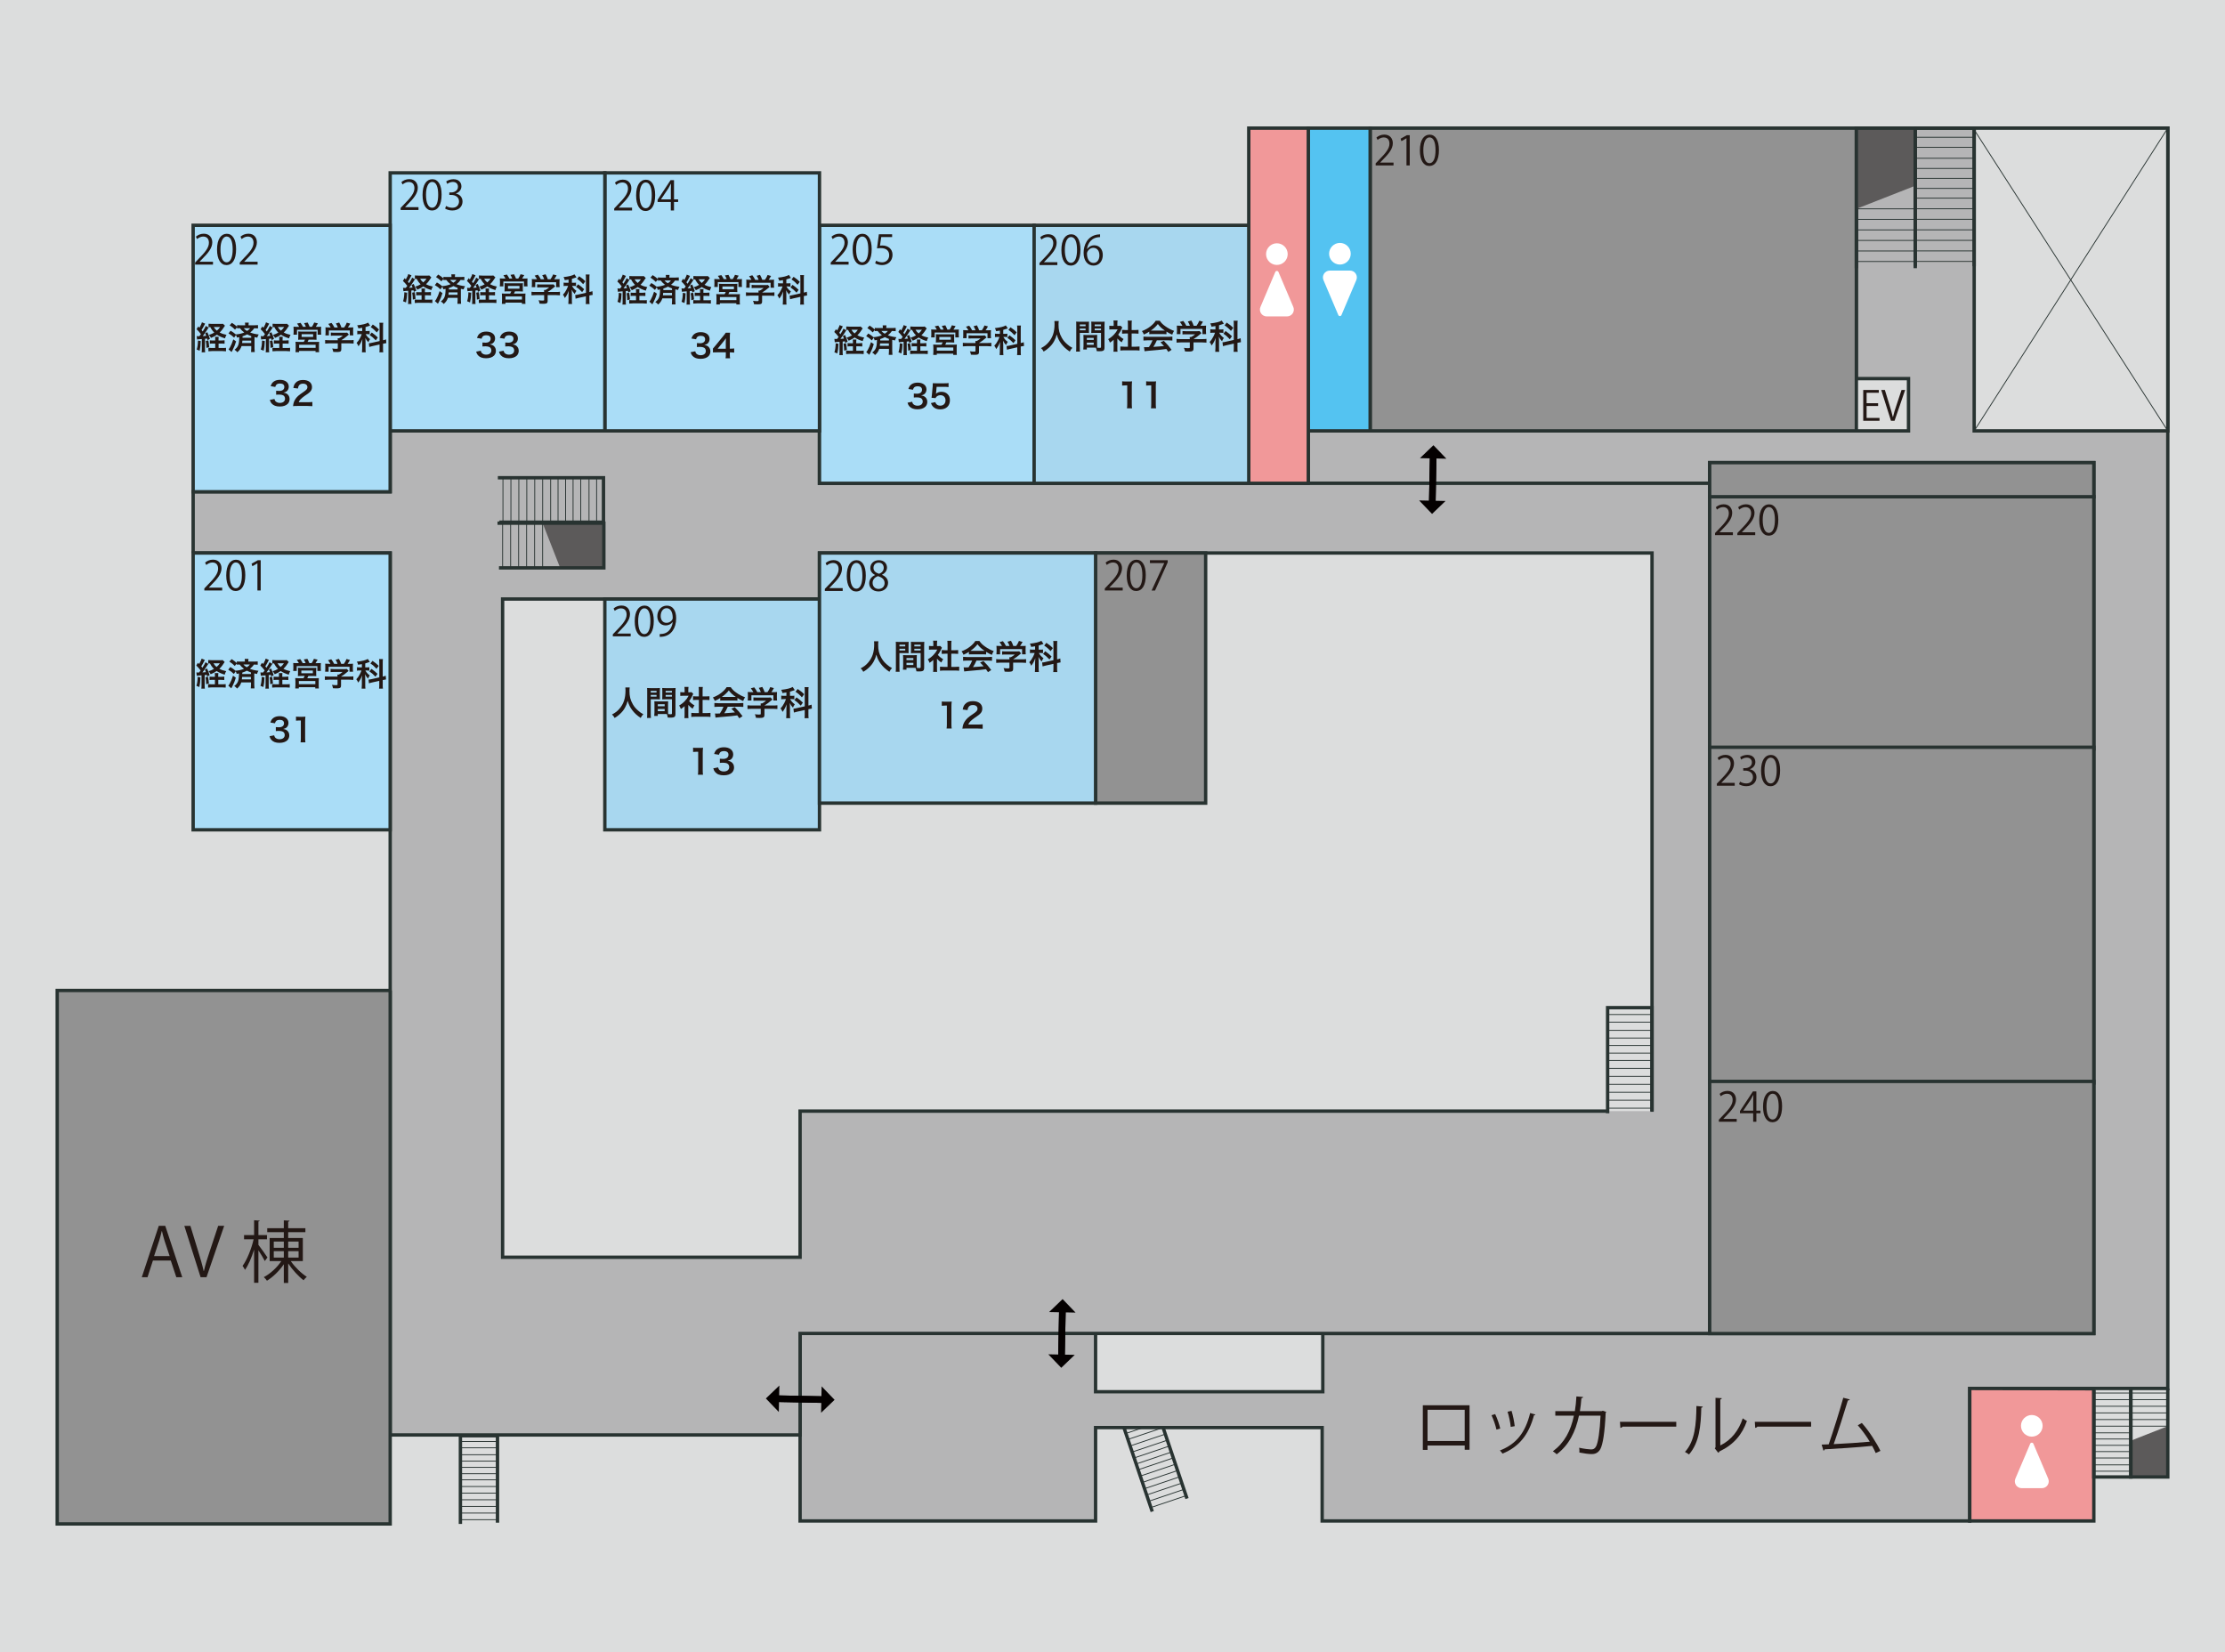 <?xml version="1.0" encoding="UTF-8"?>
<svg xmlns="http://www.w3.org/2000/svg" width="660" height="490" viewBox="0 0 660 490">
  <rect x="0" y="0" width="660" height="490" fill="#808080" stroke="none"/>
  <g id="_背景" data-name="背景">
    <polyline id="base" points="0 0 660 0 660 490 0 490" fill="#dcdddd"/>
  </g>
  <g id="_廊下" data-name="廊下">
    <g id="_階段" data-name="階段">
      <polyline points="341.79 448.33 333.43 423.54 343.86 420.02 352.1 444.47" fill="none" stroke="#283331" stroke-miterlimit="10"/>
      <line x1="338.24" y1="437.81" x2="348.67" y2="434.29" fill="none" stroke="#283331" stroke-miterlimit="10" stroke-width=".25"/>
      <line x1="338.87" y1="439.68" x2="349.3" y2="436.16" fill="none" stroke="#283331" stroke-miterlimit="10" stroke-width=".25"/>
      <line x1="339.5" y1="441.54" x2="349.93" y2="438.02" fill="none" stroke="#283331" stroke-miterlimit="10" stroke-width=".25"/>
      <line x1="340.13" y1="443.4" x2="350.55" y2="439.89" fill="none" stroke="#283331" stroke-miterlimit="10" stroke-width=".25"/>
      <line x1="340.76" y1="445.27" x2="351.18" y2="441.75" fill="none" stroke="#283331" stroke-miterlimit="10" stroke-width=".25"/>
      <line x1="351.81" y1="443.62" x2="341.39" y2="447.13" fill="none" stroke="#283331" stroke-miterlimit="10" stroke-width=".25"/>
      <line x1="337.61" y1="435.93" x2="348.04" y2="432.42" fill="none" stroke="#283331" stroke-miterlimit="10" stroke-width=".25"/>
      <line x1="337.03" y1="434.21" x2="347.45" y2="430.69" fill="none" stroke="#283331" stroke-miterlimit="10" stroke-width=".25"/>
      <line x1="336.43" y1="432.43" x2="346.85" y2="428.91" fill="none" stroke="#283331" stroke-miterlimit="10" stroke-width=".25"/>
      <line x1="335.84" y1="430.67" x2="346.26" y2="427.16" fill="none" stroke="#283331" stroke-miterlimit="10" stroke-width=".25"/>
      <line x1="335.23" y1="428.87" x2="345.65" y2="425.36" fill="none" stroke="#283331" stroke-miterlimit="10" stroke-width=".25"/>
      <line x1="334.58" y1="426.93" x2="345" y2="423.42" fill="none" stroke="#283331" stroke-miterlimit="10" stroke-width=".25"/>
      <line x1="333.98" y1="425.16" x2="344.4" y2="421.64" fill="none" stroke="#283331" stroke-miterlimit="10" stroke-width=".25"/>
    </g>
    <polyline points="388.08 143.35 388.08 127.8 550.65 127.8 566.12 127.8 566.12 112.3 550.62 112.3 550.65 38 643.03 38 643.03 411.82 584.29 411.82 584.29 451.11 392.19 451.11 392.19 423.42 324.98 423.42 324.98 451.11 237.33 451.11 237.33 395.5 324.98 395.5 324.98 412.79 392.38 412.79 392.38 395.54 621.09 395.54 621.09 137.22 507.14 137.22 507.14 143.35 388.08 143.35" fill="#b5b5b6" stroke="#283331" stroke-miterlimit="10"/>
    <polyline points="57.29 164.02 57.29 145.86 115.74 145.86 115.74 127.8 243.08 127.8 243.08 143.35 507.14 143.35 507.14 395.5 237.33 395.5 237.33 425.61 115.74 425.61 115.74 164.02 57.29 164.02" fill="#b5b5b6" stroke="#283331" stroke-miterlimit="10"/>
    <polyline points="490.04 329.56 490.04 164.02 357.63 164.02 243.08 164.02 243.08 177.67 179.41 177.67 149.09 177.67 149.09 372.9 237.33 372.9 237.33 329.56 476.51 329.56" fill="#dcdddd" stroke="#283331" stroke-miterlimit="10"/>
    <g id="_矢印" data-name="矢印">
      <path d="m424.79,152.43l4-3.84-2.94-.06.29-14.71-1.96-.04-.29,14.71-2.94-.06,3.84,4Z" fill="#040000"/>
      <path d="m425.2,132.05l-4,3.84,2.94.06-.29,14.71,1.96.04.29-14.71,2.94.06-3.84-4Z" fill="#040000"/>
    </g>
    <g id="_矢印-2" data-name="矢印">
      <path d="m314.8,405.69l4-3.84-2.94-.06.29-14.71-1.96-.04-.29,14.71-2.94-.06,3.84,4Z" fill="#040000"/>
      <path d="m315.2,385.31l-4,3.84,2.94.06-.29,14.71,1.96.04.29-14.71,2.94.06-3.84-4Z" fill="#040000"/>
    </g>
    <g id="_矢印-3" data-name="矢印">
      <path d="m227.18,414.79l3.84,4,.06-2.94,14.71.29.04-1.96-14.71-.29.06-2.94-4,3.84Z" fill="#040000"/>
      <path d="m247.56,415.19l-3.84-4-.06,2.94-14.71-.29-.04,1.96,14.71.29-.06,2.94,4-3.84Z" fill="#040000"/>
    </g>
    <polyline points="585.6 38 585.6 127.8 643.03 127.8 643.03 38 585.6 38" fill="#dcdddd" stroke="#283331" stroke-miterlimit="10"/>
    <line x1="643.03" y1="38" x2="585.6" y2="127.8" fill="none" stroke="#283331" stroke-miterlimit="10" stroke-width=".25"/>
    <line x1="585.6" y1="38.49" x2="643.03" y2="127.8" fill="none" stroke="#283331" stroke-miterlimit="10" stroke-width=".25"/>
  </g>
  <g id="_男性用トイレ" data-name="男性用トイレ">
    <polyline points="388.08 127.8 406.45 127.8 406.45 38 388.08 38 388.08 127.8" fill="#54c3f1" stroke="#283331" stroke-miterlimit="10"/>
  </g>
  <g id="_女性用トイレ" data-name="女性用トイレ">
    <polyline points="370.42 143.35 388.08 143.35 388.08 38 370.42 38 370.42 143.35" fill="#f19899" stroke="#283331" stroke-miterlimit="10"/>
    <polygon points="621.09 411.9 584.29 411.82 584.29 451.11 621.09 451.11 621.09 411.9" fill="#f19899" stroke="#283331" stroke-miterlimit="10"/>
  </g>
  <g id="_使用不可能教室等" data-name="使用不可能教室等">
    <rect x="324.98" y="164.02" width="32.65" height="74.19" fill="#929292" stroke="#283331" stroke-miterlimit="10"/>
    <polyline points="115.74 293.77 16.97 293.77 16.97 452 115.74 452 115.74 293.77" fill="#929292" stroke="#283331" stroke-miterlimit="10"/>
    <rect id="_4-6_room210" data-name="4-6_room210" x="406.49" y="38" width="144.16" height="89.8" fill="#929292" stroke="#283331" stroke-miterlimit="10"/>
    <rect id="_4-6_room220" data-name="4-6_room220" x="507.14" y="147.33" width="113.95" height="74.79" fill="#929292" stroke="#283331" stroke-miterlimit="10"/>
    <rect x="507.14" y="137.22" width="113.95" height="10.11" fill="#929292" stroke="#283331" stroke-miterlimit="10"/>
    <rect id="_4-6_room230" data-name="4-6_room230" x="507.14" y="221.63" width="113.95" height="99.6" fill="#929292" stroke="#283331" stroke-miterlimit="10"/>
    <rect id="_4-6_room240" data-name="4-6_room240" x="507.14" y="320.75" width="113.95" height="74.79" fill="#929292" stroke="#283331" stroke-miterlimit="10"/>
  </g>
  <g id="_階段-2" data-name="階段">
    <g>
      <polygon points="160.96 155.17 166.16 168.43 179.12 168.43 179.12 155.17 160.96 155.17" fill="#5c5a5a"/>
      <polyline points="148.01 168.43 179.12 168.43 179.12 155.17 147.57 155.17" fill="none" stroke="#283331" stroke-miterlimit="10"/>
      <line x1="160.96" y1="155.17" x2="160.96" y2="168.43" fill="none" stroke="#283331" stroke-miterlimit="10" stroke-width=".25"/>
      <line x1="158.58" y1="155.17" x2="158.58" y2="168.43" fill="none" stroke="#283331" stroke-miterlimit="10" stroke-width=".25"/>
      <line x1="156.21" y1="155.17" x2="156.21" y2="168.43" fill="none" stroke="#283331" stroke-miterlimit="10" stroke-width=".25"/>
      <line x1="153.84" y1="155.17" x2="153.84" y2="168.43" fill="none" stroke="#283331" stroke-miterlimit="10" stroke-width=".25"/>
      <line x1="151.47" y1="155.17" x2="151.47" y2="168.43" fill="none" stroke="#283331" stroke-miterlimit="10" stroke-width=".25"/>
      <line x1="149.09" y1="155.17" x2="149.09" y2="168.43" fill="none" stroke="#283331" stroke-miterlimit="10" stroke-width=".25"/>
    </g>
    <g>
      <polygon points="643.03 423 632.03 427.32 632.03 438.07 643.03 438.07 643.03 423" fill="#5c5a5a"/>
      <polyline points="632.03 412.27 632.03 438.07 643.03 438.07 643.03 411.9" fill="none" stroke="#283331" stroke-miterlimit="10"/>
      <line x1="643.03" y1="423" x2="632.03" y2="423" fill="none" stroke="#283331" stroke-miterlimit="10" stroke-width=".25"/>
      <line x1="643.03" y1="421.04" x2="632.03" y2="421.04" fill="none" stroke="#283331" stroke-miterlimit="10" stroke-width=".25"/>
      <line x1="643.03" y1="419.07" x2="632.03" y2="419.07" fill="none" stroke="#283331" stroke-miterlimit="10" stroke-width=".25"/>
      <line x1="643.03" y1="417.1" x2="632.03" y2="417.1" fill="none" stroke="#283331" stroke-miterlimit="10" stroke-width=".25"/>
      <line x1="643.03" y1="415.13" x2="632.03" y2="415.13" fill="none" stroke="#283331" stroke-miterlimit="10" stroke-width=".25"/>
      <line x1="632.03" y1="413.17" x2="643.03" y2="413.17" fill="none" stroke="#283331" stroke-miterlimit="10" stroke-width=".25"/>
    </g>
    <g>
      <polyline points="632.1 411.9 632.1 438.07 621.09 438.07 621.09 412.27" fill="none" stroke="#283331" stroke-miterlimit="10"/>
      <line x1="632.1" y1="423" x2="621.09" y2="423" fill="none" stroke="#283331" stroke-miterlimit="10" stroke-width=".25"/>
      <line x1="632.1" y1="421.04" x2="621.09" y2="421.04" fill="none" stroke="#283331" stroke-miterlimit="10" stroke-width=".25"/>
      <line x1="632.1" y1="419.07" x2="621.09" y2="419.07" fill="none" stroke="#283331" stroke-miterlimit="10" stroke-width=".25"/>
      <line x1="632.1" y1="417.1" x2="621.09" y2="417.1" fill="none" stroke="#283331" stroke-miterlimit="10" stroke-width=".25"/>
      <line x1="632.1" y1="415.13" x2="621.09" y2="415.13" fill="none" stroke="#283331" stroke-miterlimit="10" stroke-width=".25"/>
      <line x1="621.09" y1="413.17" x2="632.1" y2="413.17" fill="none" stroke="#283331" stroke-miterlimit="10" stroke-width=".25"/>
      <line x1="632.1" y1="424.98" x2="621.09" y2="424.98" fill="none" stroke="#283331" stroke-miterlimit="10" stroke-width=".25"/>
      <line x1="632.1" y1="426.81" x2="621.09" y2="426.81" fill="none" stroke="#283331" stroke-miterlimit="10" stroke-width=".25"/>
      <line x1="632.1" y1="428.68" x2="621.09" y2="428.68" fill="none" stroke="#283331" stroke-miterlimit="10" stroke-width=".25"/>
      <line x1="632.1" y1="430.54" x2="621.09" y2="430.54" fill="none" stroke="#283331" stroke-miterlimit="10" stroke-width=".25"/>
      <line x1="632.1" y1="432.44" x2="621.09" y2="432.44" fill="none" stroke="#283331" stroke-miterlimit="10" stroke-width=".25"/>
      <line x1="632.1" y1="434.48" x2="621.09" y2="434.48" fill="none" stroke="#283331" stroke-miterlimit="10" stroke-width=".25"/>
      <line x1="632.1" y1="436.36" x2="621.09" y2="436.36" fill="none" stroke="#283331" stroke-miterlimit="10" stroke-width=".25"/>
    </g>
    <g>
      <polyline points="136.57 452 136.57 425.84 147.57 425.84 147.57 451.63" fill="none" stroke="#283331" stroke-miterlimit="10"/>
      <line x1="136.57" y1="440.9" x2="147.57" y2="440.9" fill="none" stroke="#283331" stroke-miterlimit="10" stroke-width=".25"/>
      <line x1="136.57" y1="442.87" x2="147.57" y2="442.87" fill="none" stroke="#283331" stroke-miterlimit="10" stroke-width=".25"/>
      <line x1="136.57" y1="444.83" x2="147.57" y2="444.83" fill="none" stroke="#283331" stroke-miterlimit="10" stroke-width=".25"/>
      <line x1="136.57" y1="446.8" x2="147.57" y2="446.8" fill="none" stroke="#283331" stroke-miterlimit="10" stroke-width=".25"/>
      <line x1="136.57" y1="448.77" x2="147.57" y2="448.77" fill="none" stroke="#283331" stroke-miterlimit="10" stroke-width=".25"/>
      <line x1="147.57" y1="450.74" x2="136.57" y2="450.74" fill="none" stroke="#283331" stroke-miterlimit="10" stroke-width=".25"/>
      <line x1="136.57" y1="438.92" x2="147.57" y2="438.92" fill="none" stroke="#283331" stroke-miterlimit="10" stroke-width=".25"/>
      <line x1="136.57" y1="437.1" x2="147.57" y2="437.1" fill="none" stroke="#283331" stroke-miterlimit="10" stroke-width=".25"/>
      <line x1="136.57" y1="435.22" x2="147.57" y2="435.22" fill="none" stroke="#283331" stroke-miterlimit="10" stroke-width=".25"/>
      <line x1="136.57" y1="433.37" x2="147.57" y2="433.37" fill="none" stroke="#283331" stroke-miterlimit="10" stroke-width=".25"/>
      <line x1="136.57" y1="431.47" x2="147.57" y2="431.47" fill="none" stroke="#283331" stroke-miterlimit="10" stroke-width=".25"/>
      <line x1="136.57" y1="429.42" x2="147.57" y2="429.42" fill="none" stroke="#283331" stroke-miterlimit="10" stroke-width=".25"/>
      <line x1="136.57" y1="427.54" x2="147.57" y2="427.54" fill="none" stroke="#283331" stroke-miterlimit="10" stroke-width=".25"/>
    </g>
    <g>
      <polyline points="147.68 141.7 179.01 141.7 179.01 154.88 148.12 154.88" fill="none" stroke="#283331" stroke-miterlimit="10"/>
      <line x1="160.97" y1="141.7" x2="160.97" y2="154.88" fill="none" stroke="#283331" stroke-miterlimit="10" stroke-width=".25"/>
      <line x1="158.62" y1="141.7" x2="158.62" y2="154.88" fill="none" stroke="#283331" stroke-miterlimit="10" stroke-width=".25"/>
      <line x1="156.26" y1="141.7" x2="156.26" y2="154.88" fill="none" stroke="#283331" stroke-miterlimit="10" stroke-width=".25"/>
      <line x1="153.9" y1="141.7" x2="153.9" y2="154.88" fill="none" stroke="#283331" stroke-miterlimit="10" stroke-width=".25"/>
      <line x1="151.55" y1="141.7" x2="151.55" y2="154.88" fill="none" stroke="#283331" stroke-miterlimit="10" stroke-width=".25"/>
      <line x1="149.19" y1="154.88" x2="149.19" y2="141.7" fill="none" stroke="#283331" stroke-miterlimit="10" stroke-width=".25"/>
      <line x1="163.34" y1="141.7" x2="163.34" y2="154.88" fill="none" stroke="#283331" stroke-miterlimit="10" stroke-width=".25"/>
      <line x1="165.53" y1="141.7" x2="165.53" y2="154.88" fill="none" stroke="#283331" stroke-miterlimit="10" stroke-width=".25"/>
      <line x1="167.77" y1="141.7" x2="167.77" y2="154.88" fill="none" stroke="#283331" stroke-miterlimit="10" stroke-width=".25"/>
      <line x1="169.99" y1="141.7" x2="169.99" y2="154.88" fill="none" stroke="#283331" stroke-miterlimit="10" stroke-width=".25"/>
      <line x1="172.27" y1="141.7" x2="172.27" y2="154.88" fill="none" stroke="#283331" stroke-miterlimit="10" stroke-width=".25"/>
      <line x1="174.72" y1="141.7" x2="174.72" y2="154.88" fill="none" stroke="#283331" stroke-miterlimit="10" stroke-width=".25"/>
      <line x1="176.97" y1="141.7" x2="176.97" y2="154.88" fill="none" stroke="#283331" stroke-miterlimit="10" stroke-width=".25"/>
    </g>
    <g>
      <polyline points="476.87 330.2 476.87 298.87 490.04 298.87 490.04 329.76" fill="none" stroke="#283331" stroke-miterlimit="10"/>
      <line x1="476.87" y1="316.9" x2="490.04" y2="316.9" fill="none" stroke="#283331" stroke-miterlimit="10" stroke-width=".25"/>
      <line x1="476.87" y1="319.26" x2="490.04" y2="319.26" fill="none" stroke="#283331" stroke-miterlimit="10" stroke-width=".25"/>
      <line x1="476.87" y1="321.62" x2="490.04" y2="321.62" fill="none" stroke="#283331" stroke-miterlimit="10" stroke-width=".25"/>
      <line x1="476.87" y1="323.97" x2="490.04" y2="323.97" fill="none" stroke="#283331" stroke-miterlimit="10" stroke-width=".25"/>
      <line x1="476.87" y1="326.33" x2="490.04" y2="326.33" fill="none" stroke="#283331" stroke-miterlimit="10" stroke-width=".25"/>
      <line x1="490.04" y1="328.69" x2="476.87" y2="328.69" fill="none" stroke="#283331" stroke-miterlimit="10" stroke-width=".25"/>
      <line x1="476.87" y1="314.53" x2="490.04" y2="314.53" fill="none" stroke="#283331" stroke-miterlimit="10" stroke-width=".25"/>
      <line x1="476.87" y1="312.35" x2="490.04" y2="312.35" fill="none" stroke="#283331" stroke-miterlimit="10" stroke-width=".25"/>
      <line x1="476.87" y1="310.1" x2="490.04" y2="310.1" fill="none" stroke="#283331" stroke-miterlimit="10" stroke-width=".25"/>
      <line x1="476.87" y1="307.88" x2="490.04" y2="307.88" fill="none" stroke="#283331" stroke-miterlimit="10" stroke-width=".25"/>
      <line x1="476.87" y1="305.61" x2="490.04" y2="305.61" fill="none" stroke="#283331" stroke-miterlimit="10" stroke-width=".25"/>
      <line x1="476.87" y1="303.16" x2="490.04" y2="303.16" fill="none" stroke="#283331" stroke-miterlimit="10" stroke-width=".25"/>
      <line x1="476.87" y1="300.91" x2="490.04" y2="300.91" fill="none" stroke="#283331" stroke-miterlimit="10" stroke-width=".25"/>
    </g>
    <g>
      <polygon points="550.65 61.94 568.12 55.09 568.12 38.02 550.65 38.02 550.65 61.94" fill="#5c5a5a"/>
      <polyline points="568.12 78.99 568.12 38.02 550.65 38.02 550.65 79.57" fill="none" stroke="#283331" stroke-miterlimit="10"/>
      <line x1="550.65" y1="61.94" x2="568.12" y2="61.94" fill="none" stroke="#283331" stroke-miterlimit="10" stroke-width=".25"/>
      <line x1="550.65" y1="65.06" x2="568.12" y2="65.06" fill="none" stroke="#283331" stroke-miterlimit="10" stroke-width=".25"/>
      <line x1="550.65" y1="68.19" x2="568.12" y2="68.19" fill="none" stroke="#283331" stroke-miterlimit="10" stroke-width=".25"/>
      <line x1="550.65" y1="71.31" x2="568.12" y2="71.31" fill="none" stroke="#283331" stroke-miterlimit="10" stroke-width=".25"/>
      <line x1="550.65" y1="74.44" x2="568.12" y2="74.44" fill="none" stroke="#283331" stroke-miterlimit="10" stroke-width=".25"/>
      <line x1="550.65" y1="77.56" x2="568.12" y2="77.56" fill="none" stroke="#283331" stroke-miterlimit="10" stroke-width=".25"/>
    </g>
    <g>
      <polyline points="568.12 79.55 568.12 38 585.6 38 585.6 78.97" fill="none" stroke="#283331" stroke-miterlimit="10"/>
      <line x1="568.12" y1="61.92" x2="585.6" y2="61.92" fill="none" stroke="#283331" stroke-miterlimit="10" stroke-width=".25"/>
      <line x1="568.12" y1="65.04" x2="585.6" y2="65.04" fill="none" stroke="#283331" stroke-miterlimit="10" stroke-width=".25"/>
      <line x1="568.12" y1="68.17" x2="585.6" y2="68.17" fill="none" stroke="#283331" stroke-miterlimit="10" stroke-width=".25"/>
      <line x1="568.12" y1="71.29" x2="585.6" y2="71.29" fill="none" stroke="#283331" stroke-miterlimit="10" stroke-width=".25"/>
      <line x1="568.12" y1="74.42" x2="585.6" y2="74.42" fill="none" stroke="#283331" stroke-miterlimit="10" stroke-width=".25"/>
      <line x1="585.6" y1="77.54" x2="568.12" y2="77.54" fill="none" stroke="#283331" stroke-miterlimit="10" stroke-width=".25"/>
      <line x1="568.12" y1="58.77" x2="585.6" y2="58.77" fill="none" stroke="#283331" stroke-miterlimit="10" stroke-width=".25"/>
      <line x1="568.12" y1="55.88" x2="585.6" y2="55.88" fill="none" stroke="#283331" stroke-miterlimit="10" stroke-width=".25"/>
      <line x1="568.12" y1="52.9" x2="585.6" y2="52.9" fill="none" stroke="#283331" stroke-miterlimit="10" stroke-width=".25"/>
      <line x1="568.12" y1="49.96" x2="585.6" y2="49.96" fill="none" stroke="#283331" stroke-miterlimit="10" stroke-width=".25"/>
      <line x1="568.12" y1="46.94" x2="585.6" y2="46.94" fill="none" stroke="#283331" stroke-miterlimit="10" stroke-width=".25"/>
      <line x1="568.12" y1="43.69" x2="585.6" y2="43.69" fill="none" stroke="#283331" stroke-miterlimit="10" stroke-width=".25"/>
      <line x1="568.12" y1="40.71" x2="585.6" y2="40.71" fill="none" stroke="#283331" stroke-miterlimit="10" stroke-width=".25"/>
    </g>
  </g>
  <g id="_トイレマーク" data-name="トイレマーク">
    <g id="_男女" data-name="男女">
      <path d="m397.46,78.47c1.77,0,3.21-1.44,3.21-3.21s-1.44-3.21-3.21-3.21-3.21,1.44-3.21,3.21,1.44,3.21,3.21,3.21Z" fill="#fff"/>
      <path d="m400.46,80.26h-6.02c-.68,0-1.31.34-1.69.91-.37.57-.44,1.28-.17,1.91l4.4,10.36c.08.19.26.31.47.31s.39-.12.47-.31l4.4-10.36c.27-.62.2-1.34-.17-1.91-.37-.57-1.01-.91-1.69-.91Z" fill="#fff"/>
    </g>
    <g id="_男女-2" data-name="男女">
      <path d="m602.69,426.11c1.77,0,3.21-1.44,3.21-3.21s-1.44-3.21-3.21-3.21-3.21,1.44-3.21,3.21,1.44,3.21,3.21,3.21Z" fill="#fff"/>
      <path d="m607.56,438.57l-4.4-10.36c-.08-.19-.26-.31-.47-.31s-.39.12-.47.31l-4.4,10.36c-.27.62-.2,1.34.17,1.91.37.57,1.01.91,1.69.91h6.02c.68,0,1.31-.34,1.69-.91.37-.57.44-1.28.17-1.91Z" fill="#fff"/>
    </g>
    <g id="_男女-3" data-name="男女">
      <path d="m378.76,78.58c1.77,0,3.21-1.44,3.21-3.21s-1.44-3.21-3.21-3.21-3.21,1.44-3.21,3.21,1.44,3.21,3.21,3.21Z" fill="#fff"/>
      <path d="m383.63,91.03l-4.4-10.36c-.08-.19-.26-.31-.47-.31s-.39.12-.47.31l-4.4,10.36c-.27.62-.2,1.34.17,1.91.37.57,1.01.91,1.69.91h6.02c.68,0,1.31-.34,1.69-.91.37-.57.44-1.28.17-1.91Z" fill="#fff"/>
    </g>
  </g>
  <g id="MLOC-available">
    <rect id="_4-6_room205" data-name="4-6_room205" x="243.08" y="66.82" width="63.67" height="76.53" fill="#aaddf7" stroke="#283331" stroke-miterlimit="10"/>
    <rect id="_4-6_room204" data-name="4-6_room204" x="179.41" y="51.27" width="63.67" height="76.53" fill="#aaddf7" stroke="#283331" stroke-miterlimit="10"/>
    <rect id="_4-6_room203" data-name="4-6_room203" x="115.74" y="51.27" width="63.67" height="76.53" fill="#aaddf7" stroke="#283331" stroke-miterlimit="10"/>
    <rect id="_4-6_room201" data-name="4-6_room201" x="57.29" y="164.02" width="58.44" height="82.1" fill="#aaddf7" stroke="#283331" stroke-miterlimit="10"/>
    <rect id="_4-6_room202" data-name="4-6_room202" x="57.29" y="66.82" width="58.44" height="79.04" fill="#aaddf7" stroke="#283331" stroke-miterlimit="10"/>
    <rect id="_4-6_room209" data-name="4-6_room209" x="179.41" y="177.67" width="63.67" height="68.45" fill="#a8d7ef" stroke="#283331" stroke-miterlimit="10"/>
    <rect id="_4-6_room208" data-name="4-6_room208" x="243.08" y="164.02" width="81.9" height="74.19" fill="#a8d7ef" stroke="#283331" stroke-miterlimit="10"/>
    <rect id="_4-6_room206" data-name="4-6_room206" x="306.75" y="66.82" width="63.67" height="76.53" fill="#a8d7ef" stroke="#283331" stroke-miterlimit="10"/>
  </g>
  <g id="MNOINT-word">
    <g>
      <path d="m314.06,95.22c-.04.17-.07.67-.07,1.03,0,1.61.26,2.67.98,3.94.42.75.87,1.28,1.58,1.9.59.52.89.73,1.55,1.08-.38.39-.54.63-.78,1.11-1.22-.85-1.83-1.42-2.54-2.36-.61-.81-.99-1.58-1.33-2.73-.19.8-.37,1.26-.78,2.02-.4.73-.83,1.27-1.54,1.92-.52.48-.85.72-1.55,1.15-.23-.46-.42-.71-.78-1.03,1.02-.54,1.55-.95,2.18-1.67,1.29-1.48,1.83-3.12,1.83-5.52,0-.39-.01-.57-.04-.84h1.29Z" fill="#231815"/>
      <path d="m320.3,103.05c0,.6.02.96.06,1.23h-1.17c.04-.3.06-.62.06-1.24v-6.53c0-.52,0-.8-.04-1.12.28.03.54.04,1.03.04h1.77c.52,0,.75,0,1.02-.04-.02.32-.03.54-.03.93v1.53c0,.46,0,.69.03.91-.26-.02-.57-.03-.92-.03h-1.81v4.32Zm0-6.31h1.72v-.5h-1.72v.5Zm0,1.22h1.72v-.51h-1.72v.51Zm5.13,4.3c0,.38,0,.61.03.87.22.02.58.05.76.05.28,0,.37-.07.37-.27v-4.18h-1.97c-.35,0-.67,0-.92.03.02-.29.03-.48.03-.91v-1.53c0-.34,0-.62-.03-.93.27.03.51.04,1.02.04h1.92c.5,0,.75,0,1.03-.04-.03.36-.04.61-.04,1.11v6.55c0,.6-.12.86-.48,1.01-.21.09-.51.12-1.13.12-.14,0-.18,0-.69-.03-.06-.45-.11-.63-.26-1.03-.29-.01-.48-.01-.56-.01h-2.12v.56h-1.06c.04-.24.07-.64.07-1v-2.44c0-.35-.01-.63-.03-.9.29.03.52.04.93.04h2.23c.42,0,.64-.01.93-.04-.02.26-.03.51-.03.9v2.03Zm-3.04-1.45h2.04v-.6h-2.04v.6Zm0,1.46h2.04v-.65h-2.04v.65Zm2.33-5.53h1.87v-.5h-1.87v.5Zm0,1.22h1.87v-.51h-1.87v.51Z" fill="#231815"/>
      <path d="m331.44,103.3c0,.47,0,.72.05,1.02h-1.21c.05-.3.06-.57.06-1.04v-2.51c-.39.36-.6.52-1.11.85-.12-.38-.3-.74-.51-1.04.7-.4,1.18-.78,1.72-1.35.47-.49.76-.9,1.09-1.54h-1.63c-.36,0-.57.01-.84.04v-1.11c.25.03.46.04.79.04h.5v-.84c0-.26-.02-.53-.06-.76h1.21c-.04.23-.06.45-.06.78v.82h.41c.31,0,.45-.01.58-.03l.48.52c-.09.15-.15.25-.22.42-.33.72-.52,1.05-1,1.71.47.53.93.89,1.59,1.27-.24.32-.39.6-.55.98-.52-.34-.86-.63-1.29-1.13v2.9Zm4.24-.47h1.2c.5,0,.83-.02,1.14-.06v1.21c-.35-.05-.74-.07-1.14-.07h-3.42c-.4,0-.78.02-1.13.07v-1.21c.32.04.67.06,1.15.06h1.09v-3.91h-.75c-.34,0-.66.02-.98.05v-1.13c.29.04.55.05.98.05h.75v-1.76c0-.41-.02-.65-.07-1.04h1.25c-.06.4-.07.61-.07,1.04v1.76h1.06c.45,0,.7-.01.98-.05v1.13c-.32-.03-.63-.05-.98-.05h-1.06v3.91Z" fill="#231815"/>
      <path d="m340.91,98.36c-.62.4-.9.55-1.6.86-.17-.4-.33-.68-.58-1.02,1.08-.43,1.75-.8,2.51-1.39.66-.51,1.17-1.04,1.58-1.68h1.19c.53.74.93,1.13,1.69,1.66.85.6,1.66,1.02,2.57,1.35-.28.43-.41.71-.55,1.12-.63-.27-1.01-.47-1.71-.91v.78c-.26-.03-.52-.04-.9-.04h-3.34c-.29,0-.59,0-.86.04v-.77Zm-.55,2.58c-.51,0-.85.02-1.18.06v-1.16c.33.04.71.06,1.18.06h6.23c.49,0,.84-.02,1.17-.06v1.16c-.33-.04-.67-.06-1.17-.06h-3.44c-.31.73-.62,1.32-1.04,1.94q1.77-.1,3.17-.25c-.32-.35-.49-.53-1.05-1.11l.99-.44c1.07,1.08,1.5,1.58,2.31,2.67l-.96.63c-.33-.49-.43-.63-.6-.87-.83.11-1.43.18-1.8.22-.99.09-2.97.27-3.37.3-.56.04-1.06.09-1.29.14l-.16-1.22c.27.02.44.03.58.03.07,0,.37,0,.88-.04.49-.74.8-1.32,1.07-2h-1.52Zm4.74-2.89c.16,0,.25,0,.44,0-.92-.63-1.49-1.15-2.09-1.94-.53.71-1.15,1.29-2.08,1.94.17,0,.23,0,.41,0h3.32Z" fill="#231815"/>
      <path d="m350.22,101.56c-.52,0-.91.02-1.22.06v-1.11c.34.05.74.07,1.21.07h2.72v-.07c0-.2,0-.38-.03-.55h.43c.43-.22.76-.44,1.18-.81h-2.75c-.41,0-.68,0-1,.04v-1c.3.04.58.05,1.01.05h3.31c.39,0,.58-.01.76-.04l.55.61q-.17.14-.36.3c-.71.61-1.22.98-2,1.46h0s2.61.01,2.61.01c.49,0,.93-.02,1.23-.07v1.11c-.29-.04-.72-.06-1.24-.06h-2.6v1.75c0,.35-.03.49-.13.63-.17.25-.51.33-1.41.33-.13,0-.46-.01-.98-.04-.11-.53-.16-.7-.33-1.06.48.07.93.1,1.24.1.44,0,.51-.03.51-.23v-1.48h-2.71Zm.51-4.94c-.23-.44-.36-.64-.75-1.13l1.01-.3c.35.43.58.79.91,1.43h1.06c-.17-.47-.33-.82-.61-1.26l1.04-.29c.41.77.47.91.69,1.55h.85c.3-.4.65-1.03.82-1.5l1.08.3c-.23.43-.52.89-.75,1.2h.45c.68,0,.87,0,1.23-.04-.03.25-.04.45-.04.83v.93c0,.27.02.52.05.76h-1.09v-1.55h-6.52v1.55h-1.09c.04-.23.05-.46.05-.77v-.92c0-.36-.01-.57-.04-.83.45.04.51.04,1.18.04h.47Z" fill="#231815"/>
      <path d="m360.54,96.71c-.41.08-.58.1-1.17.18-.1-.41-.17-.59-.38-.96,1.62-.17,2.81-.46,3.41-.85l.62.92s-.04,0-.16.07c-.27.11-.76.27-1.26.41v1.23h.55c.34,0,.53,0,.74-.05v1.07c-.23-.04-.45-.05-.76-.05h-.48c.28.57.7,1.05,1.38,1.56-.22.28-.38.56-.54.98-.49-.53-.69-.82-.94-1.37.02.25.03.69.05,1.3v1.96c0,.57,0,.85.06,1.23h-1.18c.04-.37.06-.71.06-1.23v-1.62c0-.23,0-.52.06-1.27-.32.92-.64,1.53-1.21,2.25-.22-.52-.29-.65-.59-1.04.46-.47.78-.94,1.13-1.62.2-.38.39-.84.48-1.13h-.52c-.36,0-.59,0-.88.06v-1.09c.29.05.51.06.9.06h.63v-1Zm5.44-.42c0-.58,0-.85-.06-1.16h1.21c-.05.33-.06.6-.06,1.15v4.31c.57-.13.63-.15.94-.27l.09,1.17c-.27.03-.56.08-.95.17l-.08.02v1.49c0,.56,0,.86.06,1.18h-1.21c.05-.34.06-.58.06-1.19v-1.24l-2.25.5c-.39.09-.72.18-.97.25l-.13-1.16h.05c.27,0,.5-.05.89-.14l2.41-.54v-4.54Zm-2.44,1.89c.89.63,1.25.93,1.89,1.55l-.63.89c-.79-.83-1.16-1.15-1.9-1.64l.64-.8Zm.34-2.5c.97.66,1.38.99,1.93,1.57l-.68.9c-.64-.72-1.07-1.1-1.89-1.65l.64-.82Z" fill="#231815"/>
      <path d="m334.29,121.11c.06-.39.08-.78.08-1.3v-5.51h-.48c-.37,0-.66.02-1.03.06v-1.27c.31.05.53.06,1,.06h.92c.51,0,.66,0,1.02-.05-.06.59-.08,1.05-.08,1.65v5.06c0,.53.02.89.08,1.3h-1.51Z" fill="#231815"/>
      <path d="m341.41,121.11c.06-.39.08-.78.08-1.3v-5.51h-.48c-.37,0-.66.02-1.03.06v-1.27c.31.05.53.06,1,.06h.92c.51,0,.66,0,1.02-.05-.06.59-.08,1.05-.08,1.65v5.06c0,.53.02.89.08,1.3h-1.51Z" fill="#231815"/>
    </g>
    <g>
      <path d="m260.56,190.2c-.04.17-.07.67-.07,1.03,0,1.61.26,2.67.98,3.94.42.75.87,1.28,1.58,1.9.59.52.89.73,1.55,1.08-.38.39-.54.63-.78,1.11-1.22-.85-1.83-1.42-2.54-2.36-.61-.81-.99-1.58-1.33-2.73-.19.8-.37,1.26-.78,2.02-.4.73-.83,1.27-1.54,1.92-.52.48-.85.72-1.55,1.15-.23-.46-.42-.71-.78-1.03,1.02-.54,1.55-.95,2.18-1.67,1.29-1.48,1.83-3.12,1.83-5.52,0-.39-.01-.57-.04-.84h1.29Z" fill="#231815"/>
      <path d="m266.8,198.02c0,.6.02.96.06,1.23h-1.17c.04-.3.06-.62.06-1.24v-6.53c0-.52,0-.8-.04-1.12.28.03.54.04,1.03.04h1.77c.52,0,.75,0,1.02-.04-.02.32-.03.54-.03.93v1.53c0,.46,0,.69.03.91-.26-.02-.57-.03-.92-.03h-1.81v4.32Zm0-6.31h1.72v-.5h-1.72v.5Zm0,1.22h1.72v-.51h-1.72v.51Zm5.13,4.3c0,.38,0,.61.03.87.22.02.58.05.76.05.28,0,.37-.07.37-.27v-4.18h-1.97c-.35,0-.67,0-.92.03.02-.29.03-.48.03-.91v-1.53c0-.34,0-.62-.03-.93.27.03.51.04,1.02.04h1.92c.5,0,.75,0,1.03-.04-.03.36-.04.61-.04,1.11v6.55c0,.6-.12.86-.48,1.01-.21.09-.51.12-1.13.12-.14,0-.18,0-.69-.03-.06-.45-.11-.63-.26-1.03-.29-.01-.48-.01-.56-.01h-2.12v.56h-1.06c.04-.24.07-.64.07-1v-2.44c0-.35-.01-.63-.03-.9.29.03.52.04.93.04h2.23c.42,0,.64-.01.93-.04-.02.26-.03.51-.03.9v2.03Zm-3.04-1.45h2.04v-.6h-2.04v.6Zm0,1.46h2.04v-.65h-2.04v.65Zm2.33-5.53h1.87v-.5h-1.87v.5Zm0,1.22h1.87v-.51h-1.87v.51Z" fill="#231815"/>
      <path d="m277.94,198.27c0,.47,0,.72.05,1.02h-1.21c.05-.3.06-.57.06-1.04v-2.51c-.39.36-.6.52-1.11.85-.12-.38-.3-.74-.51-1.04.7-.4,1.18-.78,1.72-1.35.47-.49.76-.9,1.09-1.54h-1.63c-.36,0-.57.01-.84.04v-1.11c.25.03.46.04.79.04h.5v-.84c0-.26-.02-.53-.06-.76h1.21c-.04.23-.06.45-.06.78v.82h.41c.31,0,.45-.01.58-.03l.48.52c-.09.15-.15.25-.22.42-.33.72-.52,1.05-1,1.71.47.53.93.89,1.59,1.27-.24.32-.39.6-.55.98-.52-.34-.86-.63-1.29-1.13v2.9Zm4.24-.47h1.2c.5,0,.83-.02,1.14-.06v1.21c-.35-.05-.74-.07-1.14-.07h-3.42c-.4,0-.78.02-1.13.07v-1.21c.32.04.67.06,1.15.06h1.09v-3.91h-.75c-.34,0-.66.02-.98.05v-1.13c.29.04.55.05.98.05h.75v-1.76c0-.41-.02-.65-.07-1.04h1.25c-.06.4-.07.61-.07,1.04v1.76h1.06c.45,0,.7-.01.98-.05v1.13c-.32-.03-.63-.05-.98-.05h-1.06v3.91Z" fill="#231815"/>
      <path d="m287.41,193.34c-.62.4-.9.55-1.6.86-.17-.4-.33-.68-.58-1.02,1.08-.43,1.75-.8,2.51-1.39.66-.51,1.17-1.04,1.58-1.68h1.19c.53.74.93,1.13,1.69,1.66.85.6,1.66,1.02,2.57,1.35-.28.43-.41.71-.55,1.12-.63-.27-1.01-.47-1.71-.91v.78c-.26-.03-.52-.04-.9-.04h-3.34c-.29,0-.59,0-.86.04v-.77Zm-.55,2.58c-.51,0-.85.02-1.18.06v-1.16c.33.04.71.06,1.18.06h6.23c.49,0,.84-.02,1.17-.06v1.16c-.33-.04-.67-.06-1.17-.06h-3.44c-.31.73-.62,1.32-1.04,1.94q1.77-.1,3.17-.25c-.32-.35-.49-.53-1.05-1.11l.99-.44c1.07,1.08,1.5,1.58,2.31,2.67l-.96.63c-.33-.49-.43-.63-.6-.87-.83.11-1.43.18-1.8.22-.99.09-2.97.27-3.37.3-.56.04-1.06.09-1.29.14l-.16-1.22c.27.02.44.03.58.03.07,0,.37,0,.88-.04.49-.74.8-1.32,1.07-2h-1.52Zm4.74-2.89c.16,0,.25,0,.44,0-.92-.63-1.49-1.15-2.09-1.94-.53.71-1.15,1.29-2.08,1.94.17,0,.23,0,.41,0h3.32Z" fill="#231815"/>
      <path d="m296.72,196.54c-.52,0-.91.02-1.22.06v-1.11c.34.05.74.07,1.21.07h2.72v-.07c0-.2,0-.38-.03-.55h.43c.43-.22.76-.44,1.18-.81h-2.75c-.41,0-.68,0-1,.04v-1c.3.04.58.05,1.01.05h3.31c.39,0,.58-.01.76-.04l.55.61q-.17.14-.36.3c-.71.61-1.22.98-2,1.46h0s2.61.01,2.61.01c.49,0,.93-.02,1.23-.07v1.11c-.29-.04-.72-.06-1.24-.06h-2.6v1.75c0,.35-.03.49-.13.63-.17.25-.51.33-1.41.33-.13,0-.46-.01-.98-.04-.11-.53-.16-.7-.33-1.06.48.07.93.1,1.24.1.44,0,.51-.03.51-.23v-1.48h-2.71Zm.51-4.94c-.23-.44-.36-.64-.75-1.13l1.01-.3c.35.43.58.79.91,1.43h1.06c-.17-.47-.33-.82-.61-1.26l1.04-.29c.41.77.47.91.69,1.55h.85c.3-.4.65-1.03.82-1.5l1.08.3c-.23.43-.52.89-.75,1.2h.45c.68,0,.87,0,1.23-.04-.03.25-.04.45-.04.83v.93c0,.27.02.52.05.76h-1.09v-1.55h-6.52v1.55h-1.09c.04-.23.05-.46.05-.77v-.92c0-.36-.01-.57-.04-.83.45.04.51.04,1.18.04h.47Z" fill="#231815"/>
      <path d="m307.04,191.69c-.41.08-.58.1-1.17.18-.1-.41-.17-.59-.38-.96,1.62-.17,2.81-.46,3.41-.85l.62.92s-.04,0-.16.07c-.27.11-.76.27-1.26.41v1.23h.55c.34,0,.53,0,.74-.05v1.07c-.23-.04-.45-.05-.76-.05h-.48c.28.57.7,1.05,1.38,1.56-.22.28-.38.56-.54.98-.49-.53-.69-.82-.94-1.37.02.25.03.69.05,1.3v1.96c0,.57.01.85.06,1.23h-1.18c.04-.37.06-.71.06-1.23v-1.62c0-.23.01-.52.06-1.27-.32.92-.64,1.53-1.21,2.25-.22-.52-.29-.65-.59-1.04.46-.47.78-.94,1.13-1.62.2-.38.39-.84.48-1.13h-.52c-.36,0-.59,0-.88.06v-1.09c.29.05.51.06.9.06h.63v-1Zm5.44-.42c0-.58,0-.85-.06-1.16h1.21c-.05.33-.06.6-.06,1.15v4.31c.57-.13.63-.15.94-.27l.09,1.17c-.27.03-.56.08-.95.17l-.08.02v1.49c0,.56,0,.86.06,1.18h-1.21c.05-.34.06-.58.06-1.19v-1.24l-2.25.5c-.39.09-.72.18-.97.25l-.13-1.16h.05c.27,0,.5-.05.89-.14l2.41-.54v-4.54Zm-2.44,1.89c.89.63,1.25.93,1.89,1.55l-.63.89c-.79-.83-1.16-1.15-1.9-1.64l.64-.8Zm.34-2.5c.97.66,1.38.99,1.93,1.57l-.68.9c-.64-.72-1.07-1.1-1.89-1.65l.64-.82Z" fill="#231815"/>
      <path d="m280.79,216.08c.06-.39.08-.78.08-1.3v-5.51h-.48c-.37,0-.66.02-1.03.06v-1.27c.31.05.53.06,1,.06h.92c.51,0,.66,0,1.02-.05-.06.59-.08,1.05-.08,1.65v5.06c0,.53.02.89.08,1.3h-1.51Z" fill="#231815"/>
      <path d="m286.77,216.08c-.78,0-.94,0-1.29.05.06-.57.13-.92.26-1.28.27-.73.72-1.37,1.37-1.96.35-.31.65-.54,1.65-1.21.92-.63,1.2-.96,1.2-1.47,0-.68-.53-1.1-1.38-1.1-.58,0-1.02.2-1.27.59-.17.24-.24.46-.31.92l-1.43-.17c.14-.76.32-1.17.69-1.6.5-.58,1.29-.89,2.29-.89,1.75,0,2.83.84,2.83,2.21,0,.66-.22,1.14-.71,1.6-.28.26-.38.34-1.68,1.23-.44.31-.94.73-1.19,1-.3.32-.42.52-.57.9h2.8c.63,0,1.13-.03,1.46-.08v1.32c-.47-.04-.87-.06-1.51-.06h-3.21Z" fill="#231815"/>
    </g>
    <g>
      <path d="m186.79,203.89c-.04.17-.07.67-.07,1.03,0,1.61.26,2.67.98,3.94.42.75.87,1.28,1.58,1.9.59.52.89.73,1.55,1.08-.38.39-.54.63-.78,1.11-1.22-.85-1.83-1.42-2.54-2.36-.61-.81-.99-1.58-1.33-2.73-.19.8-.37,1.26-.78,2.02-.4.73-.83,1.27-1.54,1.92-.52.48-.85.72-1.55,1.15-.23-.46-.42-.71-.78-1.03,1.02-.54,1.55-.95,2.18-1.67,1.29-1.48,1.83-3.12,1.83-5.52,0-.39-.01-.57-.04-.84h1.29Z" fill="#231815"/>
      <path d="m193.03,211.72c0,.6.02.96.06,1.23h-1.17c.04-.3.06-.62.06-1.24v-6.53c0-.52,0-.8-.04-1.12.28.03.54.04,1.03.04h1.77c.52,0,.75,0,1.02-.04-.02.32-.03.54-.03.93v1.53c0,.46,0,.69.03.91-.26-.02-.57-.03-.92-.03h-1.81v4.32Zm0-6.31h1.72v-.5h-1.72v.5Zm0,1.22h1.72v-.51h-1.72v.51Zm5.13,4.3c0,.38,0,.61.03.87.22.02.58.05.76.05.28,0,.37-.07.37-.27v-4.18h-1.97c-.35,0-.67,0-.92.03.02-.29.03-.48.03-.91v-1.53c0-.34,0-.62-.03-.93.27.03.51.04,1.02.04h1.92c.5,0,.75,0,1.03-.04-.03.36-.04.61-.04,1.11v6.55c0,.6-.12.86-.48,1.01-.21.09-.51.12-1.13.12-.14,0-.18,0-.69-.03-.06-.45-.11-.63-.26-1.03-.29-.01-.48-.01-.56-.01h-2.12v.56h-1.06c.04-.24.07-.64.07-1v-2.44c0-.35-.01-.63-.03-.9.29.03.52.04.93.04h2.23c.42,0,.64-.01.93-.04-.02.26-.03.51-.03.9v2.03Zm-3.04-1.45h2.04v-.6h-2.04v.6Zm0,1.46h2.04v-.65h-2.04v.65Zm2.33-5.53h1.87v-.5h-1.87v.5Zm0,1.22h1.87v-.51h-1.87v.51Z" fill="#231815"/>
      <path d="m204.17,211.97c0,.47,0,.72.05,1.02h-1.21c.05-.3.06-.57.06-1.04v-2.51c-.39.36-.6.52-1.11.85-.12-.38-.3-.74-.51-1.04.7-.4,1.18-.78,1.72-1.35.47-.49.76-.9,1.09-1.54h-1.63c-.36,0-.57.01-.84.04v-1.11c.25.03.46.04.79.04h.5v-.84c0-.26-.02-.53-.06-.76h1.21c-.04.23-.06.45-.06.78v.82h.41c.31,0,.45-.01.58-.03l.48.52c-.09.15-.15.25-.22.42-.33.72-.52,1.05-1,1.71.47.53.93.89,1.59,1.27-.24.32-.39.6-.55.98-.52-.34-.86-.63-1.29-1.13v2.9Zm4.24-.47h1.2c.5,0,.83-.02,1.14-.06v1.21c-.35-.05-.74-.07-1.14-.07h-3.42c-.4,0-.78.02-1.13.07v-1.21c.32.04.67.06,1.15.06h1.09v-3.91h-.75c-.34,0-.66.02-.98.05v-1.13c.29.04.55.05.98.05h.75v-1.76c0-.41-.02-.65-.07-1.04h1.25c-.06.4-.07.61-.07,1.04v1.76h1.06c.45,0,.7-.01.98-.05v1.13c-.32-.03-.63-.05-.98-.05h-1.06v3.91Z" fill="#231815"/>
      <path d="m213.64,207.03c-.62.4-.9.55-1.6.86-.17-.4-.33-.68-.58-1.02,1.08-.43,1.75-.8,2.51-1.39.66-.51,1.17-1.04,1.58-1.68h1.19c.53.74.93,1.13,1.69,1.66.85.6,1.66,1.02,2.57,1.35-.28.43-.41.71-.55,1.12-.63-.27-1.01-.47-1.71-.91v.78c-.26-.03-.52-.04-.9-.04h-3.34c-.29,0-.59,0-.86.04v-.77Zm-.55,2.58c-.51,0-.85.02-1.18.06v-1.16c.33.04.71.06,1.18.06h6.23c.49,0,.84-.02,1.17-.06v1.16c-.33-.04-.67-.06-1.17-.06h-3.44c-.31.73-.62,1.32-1.04,1.94q1.77-.1,3.17-.25c-.32-.35-.49-.53-1.05-1.11l.99-.44c1.07,1.08,1.5,1.58,2.31,2.67l-.96.63c-.33-.49-.43-.63-.6-.87-.83.11-1.43.18-1.8.22-.99.09-2.97.27-3.37.3-.56.04-1.06.09-1.29.14l-.16-1.22c.27.02.44.03.58.03.07,0,.37,0,.88-.04.49-.74.8-1.32,1.07-2h-1.52Zm4.74-2.89c.16,0,.25,0,.44,0-.92-.63-1.49-1.15-2.09-1.94-.53.71-1.15,1.29-2.08,1.94.17,0,.23,0,.41,0h3.32Z" fill="#231815"/>
      <path d="m222.95,210.23c-.52,0-.91.02-1.22.06v-1.11c.34.05.74.07,1.21.07h2.72v-.07c0-.2,0-.38-.03-.55h.43c.43-.22.76-.44,1.18-.81h-2.75c-.41,0-.68,0-1,.04v-1c.3.04.58.05,1.01.05h3.31c.39,0,.58-.01.76-.04l.55.61q-.17.14-.36.3c-.71.61-1.22.98-2,1.46h0s2.61.01,2.61.01c.49,0,.93-.02,1.23-.07v1.11c-.29-.04-.72-.06-1.24-.06h-2.6v1.75c0,.35-.03.49-.13.63-.17.25-.51.33-1.41.33-.13,0-.46-.01-.98-.04-.11-.53-.16-.7-.33-1.06.48.07.93.1,1.24.1.44,0,.51-.03.51-.23v-1.48h-2.71Zm.51-4.94c-.23-.44-.36-.64-.75-1.13l1.01-.3c.35.43.58.79.91,1.43h1.06c-.17-.47-.33-.82-.61-1.26l1.04-.29c.41.77.47.91.69,1.55h.85c.3-.4.65-1.03.82-1.5l1.08.3c-.23.43-.52.89-.75,1.2h.45c.68,0,.87,0,1.23-.04-.03.25-.04.45-.04.83v.93c0,.27.02.52.05.76h-1.09v-1.55h-6.52v1.55h-1.09c.04-.23.05-.46.05-.77v-.92c0-.36-.01-.57-.04-.83.45.04.51.04,1.18.04h.47Z" fill="#231815"/>
      <path d="m233.27,205.38c-.41.08-.58.1-1.17.18-.1-.41-.17-.59-.38-.96,1.62-.17,2.81-.46,3.41-.85l.62.92s-.04,0-.16.07c-.27.11-.76.27-1.26.41v1.23h.55c.34,0,.53,0,.74-.05v1.07c-.23-.04-.45-.05-.76-.05h-.48c.28.57.7,1.05,1.38,1.56-.22.28-.38.56-.54.98-.49-.53-.69-.82-.94-1.37.02.25.03.69.05,1.3v1.96c0,.57.01.85.06,1.23h-1.18c.04-.37.06-.71.06-1.23v-1.62c0-.23.01-.52.06-1.27-.32.92-.64,1.53-1.21,2.25-.22-.52-.29-.65-.59-1.04.46-.47.78-.94,1.13-1.62.2-.38.39-.84.48-1.13h-.52c-.36,0-.59,0-.88.06v-1.09c.29.05.51.06.9.06h.63v-1Zm5.44-.42c0-.58,0-.85-.06-1.16h1.21c-.05.33-.06.6-.06,1.15v4.31c.57-.13.63-.15.94-.27l.09,1.17c-.27.03-.56.08-.95.17l-.08.02v1.49c0,.56,0,.86.06,1.18h-1.21c.05-.34.06-.58.06-1.19v-1.24l-2.25.5c-.39.09-.72.18-.97.25l-.13-1.16h.05c.27,0,.5-.05.89-.14l2.41-.54v-4.54Zm-2.44,1.89c.89.63,1.25.93,1.89,1.55l-.63.89c-.79-.83-1.16-1.15-1.9-1.64l.64-.8Zm.34-2.5c.97.66,1.38.99,1.93,1.57l-.68.9c-.64-.72-1.07-1.1-1.89-1.65l.64-.82Z" fill="#231815"/>
      <path d="m207.02,229.78c.06-.39.08-.78.08-1.3v-5.51h-.48c-.37,0-.66.02-1.03.06v-1.27c.31.05.53.06,1,.06h.92c.51,0,.66,0,1.02-.05-.06.59-.08,1.05-.08,1.65v5.06c0,.53.02.89.08,1.3h-1.51Z" fill="#231815"/>
      <path d="m213.01,227.61c.13.46.22.62.47.82.33.26.73.39,1.21.39.99,0,1.62-.51,1.62-1.3,0-.46-.2-.84-.56-1.05-.24-.14-.71-.24-1.15-.24s-.73,0-1.07.05v-1.24c.32.04.54.05.97.05,1,0,1.59-.46,1.59-1.23,0-.69-.47-1.08-1.32-1.08-.49,0-.85.11-1.09.31-.2.19-.3.36-.42.77l-1.43-.24c.25-.74.48-1.09.95-1.43.51-.37,1.16-.55,1.96-.55,1.67,0,2.75.84,2.75,2.14,0,.6-.26,1.15-.69,1.47-.22.17-.44.25-.97.39.71.11,1.08.28,1.43.67.33.37.48.79.48,1.38,0,.54-.23,1.09-.6,1.46-.55.53-1.39.81-2.46.81-1.17,0-1.97-.3-2.54-.95-.25-.28-.38-.54-.56-1.12l1.43-.28Z" fill="#231815"/>
    </g>
    <g>
      <path d="m58.24,199.44c.16.02.25.03.48.03.02,0,.22,0,.33,0,.15-.19.26-.33.46-.61-.39-.55-.85-1.06-1.29-1.47l.49-.81c.19.19.24.24.37.37.34-.59.65-1.25.72-1.6l.96.39q-.09.14-.35.66c-.21.42-.46.85-.71,1.23.17.22.21.26.34.43.59-.93.73-1.2.91-1.64l.84.49q-.1.13-.57.87c-.29.48-.84,1.24-1.17,1.66.46-.02.72-.05,1.03-.08-.1-.28-.14-.4-.3-.77l.63-.31c.4.87.55,1.25.77,1.99l-.72.36c-.05-.23-.08-.33-.11-.47-.31.04-.41.06-.64.08v3c0,.47,0,.7.06,1h-1.05c.05-.3.06-.54.06-1.01v-2.92q-.45.04-.8.06c-.43.03-.45.03-.61.07l-.11-.99Zm1.22,1.46c-.06,1.32-.11,1.85-.33,2.87l-.87-.35c.26-.81.34-1.45.38-2.67l.83.15Zm2.22-.21c.13.51.19.87.29,2.02l-.81.23c0-.81-.06-1.26-.2-2.05l.71-.19Zm3.94.05c.4,0,.67-.02.91-.06v1.01c-.29-.03-.56-.04-.92-.04h-.86v1.31h1.17c.5,0,.78,0,1.03-.05v1.03c-.3-.04-.6-.06-1.05-.06h-3.12c-.43,0-.73.02-1.05.06v-1.03c.26.04.49.05.91.05h1.11v-1.31h-.64c-.36,0-.65,0-.95.04v-1c.26.04.48.05.95.05h.64v-.19c0-.48,0-.72-.05-.91h1.08c-.04.24-.05.48-.05.91v.19h.87Zm1.03-4.4c-.33.5-.67.99-.76,1.11-.24.32-.5.62-.82.92.63.33,1.18.53,2.03.7-.23.37-.31.57-.45,1.04-1.01-.31-1.7-.63-2.39-1.08-.58.41-1.01.64-1.77.95-.17-.34-.31-.56-.62-.89.65-.2,1.1-.4,1.6-.69-.52-.51-.86-1-1.19-1.65-.24,0-.35.02-.51.05v-1.03c.22.03.55.05,1.05.05h2.48c.36,0,.55,0,.74-.04l.6.57Zm-3.33.4c.27.47.48.72.92,1.09.45-.39.67-.64.97-1.09h-1.89Z" fill="#231815"/>
      <path d="m68.29,197.83c.65.37,1.06.66,1.57,1.11.98-.08,1.79-.27,2.51-.57-.53-.39-.94-.8-1.28-1.27-.42,0-.59,0-.84.05v-.35l-.62.72c-.51-.53-.84-.8-1.59-1.28l.66-.74c.6.37,1.01.68,1.55,1.16v-.48c.26.04.51.05.97.05h1.42v-.11c0-.28-.02-.47-.05-.68h1.11c-.03.21-.05.4-.05.67v.12h1.79c.47,0,.76-.02,1.01-.05v.98c-.26-.04-.47-.05-.92-.05h-.22c-.27.44-.66.86-1.18,1.26.81.31,1.55.48,2.54.59-.23.33-.31.51-.43.94-.4-.08-.51-.1-.82-.17v3.37c0,.47.02.78.06,1.08h-1.09c.04-.3.06-.65.06-1.09v-.69h-2.88c-.26.79-.59,1.26-1.25,1.83-.25-.33-.44-.5-.84-.74,1.11-.86,1.39-1.59,1.41-3.74-.22.05-.34.07-.69.12-.07-.3-.13-.49-.29-.76l-.54.79c-.61-.59-.85-.78-1.67-1.27l.62-.79Zm1.66,3.18c-.31,1.02-.57,1.68-.98,2.47-.06.1-.17.32-.36.68l-.89-.79c.2-.24.24-.29.38-.52.38-.66.71-1.45,1.02-2.44l.84.6Zm1.87-.23c-.02.3-.04.44-.08.72h2.69v-.72h-2.61Zm2.61-1.34c-.45-.16-.75-.29-1.19-.52-.49.27-.86.41-1.38.57q0,.21,0,.43h2.58v-.48Zm-2.22-2.35c.26.32.52.54.99.82.48-.31.7-.5.92-.82h-1.91Z" fill="#231815"/>
      <path d="m77.24,199.44c.16.02.25.03.48.03.02,0,.22,0,.33,0,.15-.19.26-.33.46-.61-.39-.55-.85-1.06-1.29-1.47l.49-.81c.19.19.24.24.37.37.34-.59.65-1.25.72-1.6l.96.39q-.09.14-.35.66c-.21.42-.46.85-.71,1.23.17.22.21.26.34.43.59-.93.73-1.2.91-1.64l.84.49q-.1.13-.57.87c-.29.48-.84,1.24-1.17,1.66.46-.02.72-.05,1.03-.08-.1-.28-.14-.4-.3-.77l.63-.31c.4.87.55,1.25.77,1.99l-.72.36c-.05-.23-.08-.33-.11-.47-.31.04-.41.06-.64.08v3c0,.47,0,.7.06,1h-1.05c.05-.3.06-.54.06-1.01v-2.92q-.45.04-.8.06c-.43.03-.45.03-.61.07l-.11-.99Zm1.22,1.46c-.06,1.32-.11,1.85-.33,2.87l-.87-.35c.26-.81.34-1.45.38-2.67l.83.15Zm2.22-.21c.13.51.19.87.29,2.02l-.81.23c0-.81-.06-1.26-.2-2.05l.71-.19Zm3.94.05c.4,0,.67-.02.91-.06v1.01c-.29-.03-.56-.04-.92-.04h-.86v1.31h1.17c.5,0,.78,0,1.03-.05v1.03c-.3-.04-.6-.06-1.05-.06h-3.12c-.43,0-.73.02-1.05.06v-1.03c.26.04.49.05.91.05h1.11v-1.31h-.64c-.36,0-.65,0-.95.04v-1c.26.04.48.05.95.05h.64v-.19c0-.48,0-.72-.05-.91h1.08c-.04.24-.05.48-.05.91v.19h.87Zm1.03-4.4c-.33.5-.67.99-.76,1.11-.24.32-.5.62-.82.92.63.33,1.18.53,2.03.7-.23.37-.31.57-.45,1.04-1.01-.31-1.7-.63-2.39-1.08-.58.41-1.01.64-1.77.95-.17-.34-.31-.56-.62-.89.65-.2,1.1-.4,1.6-.69-.52-.51-.86-1-1.19-1.65-.24,0-.35.02-.51.05v-1.03c.22.03.55.05,1.05.05h2.48c.36,0,.55,0,.74-.04l.6.57Zm-3.33.4c.27.47.48.72.92,1.09.45-.39.67-.64.97-1.09h-1.89Z" fill="#231815"/>
      <path d="m88.64,196.68c-.16-.33-.32-.59-.61-.96l1.05-.22c.29.4.52.8.71,1.18h.87c-.11-.3-.33-.74-.53-1.09l1.06-.17c.19.36.44.88.58,1.26h.68c.26-.37.5-.84.67-1.27l1.1.25c-.16.29-.45.76-.63,1.03h.57c.48,0,.72,0,1.02-.04-.03.25-.03.47-.03.85v.76c0,.31,0,.49.04.75h-1.05v-1.44h-6.12v1.44h-1.05c.03-.25.05-.48.05-.74v-.75c0-.33,0-.55-.04-.87.31.03.58.04,1.01.04h.63Zm.72,3.81c-.52,0-.69,0-1,.04.03-.25.04-.44.04-.86v-.9c0-.31,0-.54-.04-.72.21.03.43.04.72.04h4.05c.28,0,.49,0,.69-.04-.03.15-.03.37-.03.75v.87c0,.5,0,.64.03.86-.31-.03-.55-.04-1-.04h-1.35c-.1.26-.19.43-.32.67h2.53c.45,0,.67,0,.9-.04-.03.24-.04.46-.04.91v1.24c0,.44,0,.66.05.93h-1.07v-.37h-4.88v.37h-1.06c.03-.32.05-.62.05-.94v-1.24c0-.43-.02-.64-.05-.9.25.03.48.04.88.04h1.57c.15-.24.26-.44.35-.67h-1.04Zm-.71,2.43h4.89v-.92h-4.89v.92Zm.74-3.23h3.41v-.81h-3.41v.81Z" fill="#231815"/>
      <path d="m97.53,201.6c-.49,0-.86.02-1.16.06v-1.06c.32.05.7.07,1.15.07h2.59v-.07c0-.19,0-.36-.03-.52h.41c.41-.21.72-.42,1.12-.77h-2.61c-.39,0-.65,0-.95.04v-.95c.29.04.55.05.96.05h3.15c.37,0,.55,0,.72-.04l.52.58q-.16.13-.34.29c-.68.58-1.16.93-1.9,1.39h0s2.48,0,2.48,0c.47,0,.88-.02,1.17-.07v1.06c-.28-.04-.68-.06-1.18-.06h-2.47v1.66c0,.33-.03.47-.12.6-.16.24-.48.31-1.34.31-.12,0-.44,0-.93-.04-.1-.5-.15-.67-.31-1.01.46.07.88.1,1.18.1.42,0,.48-.03.48-.22v-1.41h-2.58Zm.48-4.7c-.22-.42-.34-.61-.71-1.07l.96-.29c.33.41.55.75.86,1.36h1.01c-.16-.45-.31-.78-.58-1.2l.99-.28c.39.73.45.87.66,1.47h.81c.29-.38.62-.98.78-1.43l1.03.29c-.22.41-.49.85-.71,1.14h.43c.65,0,.83,0,1.17-.04-.03.24-.04.43-.04.79v.88c0,.26.02.49.05.72h-1.04v-1.47h-6.2v1.47h-1.04c.04-.22.05-.44.05-.73v-.87c0-.34,0-.54-.04-.79.43.04.48.04,1.12.04h.45Z" fill="#231815"/>
      <path d="m107.33,196.99c-.39.08-.55.1-1.11.17-.1-.39-.16-.56-.36-.91,1.54-.16,2.67-.44,3.24-.81l.59.87s-.04,0-.15.07c-.26.1-.72.26-1.2.39v1.17h.52c.32,0,.5,0,.7-.05v1.02c-.22-.04-.43-.05-.72-.05h-.46c.27.54.67,1,1.31,1.48-.21.27-.36.53-.51.93-.47-.5-.66-.78-.89-1.3.02.24.03.66.05,1.24v1.86c0,.54,0,.81.06,1.17h-1.12c.04-.35.06-.67.06-1.17v-1.54c0-.22,0-.49.06-1.21-.3.87-.61,1.45-1.15,2.14-.21-.49-.28-.62-.56-.99.44-.45.74-.89,1.07-1.54.19-.36.37-.8.46-1.07h-.49c-.34,0-.56,0-.84.06v-1.04c.28.05.48.06.86.06h.6v-.95Zm5.17-.4c0-.55,0-.81-.06-1.1h1.15c-.05.31-.06.57-.06,1.09v4.1c.54-.12.6-.14.89-.26l.09,1.11c-.26.03-.53.08-.9.16l-.08.02v1.42c0,.53,0,.82.06,1.12h-1.15c.05-.32.06-.55.06-1.13v-1.18l-2.14.48c-.37.09-.68.17-.92.24l-.12-1.1h.05c.26,0,.48-.05.85-.13l2.29-.51v-4.32Zm-2.32,1.8c.85.6,1.19.88,1.8,1.47l-.6.85c-.75-.79-1.1-1.09-1.81-1.56l.61-.76Zm.32-2.38c.92.63,1.31.94,1.83,1.49l-.65.86c-.61-.68-1.02-1.05-1.8-1.57l.61-.78Z" fill="#231815"/>
      <path d="m81.32,218.11c.12.44.21.59.45.78.31.25.69.37,1.15.37.94,0,1.54-.48,1.54-1.24,0-.44-.19-.8-.53-1-.23-.13-.68-.23-1.09-.23s-.69,0-1.02.05v-1.18c.3.04.51.05.92.05.95,0,1.51-.44,1.51-1.17,0-.66-.45-1.03-1.25-1.03-.47,0-.81.1-1.04.29-.19.18-.29.34-.4.73l-1.36-.23c.24-.7.46-1.04.9-1.36.48-.35,1.1-.52,1.86-.52,1.59,0,2.61.8,2.61,2.03,0,.57-.25,1.09-.66,1.4-.21.16-.42.24-.92.37.68.1,1.03.27,1.36.64.31.35.46.75.46,1.31,0,.51-.22,1.04-.57,1.39-.52.5-1.32.77-2.34.77-1.11,0-1.87-.29-2.42-.9-.24-.27-.36-.51-.53-1.06l1.36-.27Z" fill="#231815"/>
      <path d="m89.16,220.17c.06-.37.08-.74.08-1.24v-5.24h-.46c-.35,0-.63.02-.98.06v-1.21c.29.05.5.06.95.06h.87c.48,0,.63,0,.97-.05-.06.56-.08,1-.08,1.57v4.81c0,.5.02.85.08,1.24h-1.44Z" fill="#231815"/>
    </g>
    <g>
      <path d="m119.54,85.37c.16.02.25.03.48.03.02,0,.22,0,.33,0,.15-.19.26-.33.46-.61-.39-.55-.85-1.06-1.29-1.47l.49-.81c.19.19.24.24.37.37.34-.59.65-1.25.72-1.6l.96.39q-.09.14-.35.66c-.21.42-.46.85-.71,1.23.17.22.21.26.34.43.59-.93.73-1.2.91-1.64l.84.49q-.1.13-.57.87c-.29.48-.84,1.24-1.17,1.66.46-.02.72-.05,1.03-.08-.1-.28-.14-.4-.3-.77l.63-.31c.4.87.55,1.25.77,1.99l-.72.36c-.05-.23-.08-.33-.11-.47-.31.04-.41.06-.64.08v3c0,.47,0,.7.06,1h-1.05c.05-.3.06-.54.06-1.01v-2.92q-.45.04-.8.06c-.43.03-.45.03-.61.07l-.11-.99Zm1.22,1.46c-.06,1.32-.11,1.85-.33,2.87l-.87-.35c.26-.81.34-1.45.38-2.67l.83.15Zm2.22-.21c.13.51.19.87.29,2.02l-.81.23c0-.81-.06-1.26-.2-2.05l.71-.19Zm3.94.05c.4,0,.67-.02.91-.06v1.01c-.29-.03-.56-.04-.92-.04h-.86v1.31h1.17c.5,0,.78,0,1.03-.05v1.03c-.3-.04-.6-.06-1.05-.06h-3.12c-.43,0-.73.02-1.05.06v-1.03c.26.04.49.05.91.05h1.11v-1.31h-.64c-.36,0-.65,0-.95.04v-1c.26.04.48.05.95.05h.64v-.19c0-.48,0-.72-.05-.91h1.08c-.04.24-.05.48-.05.91v.19h.87Zm1.03-4.4c-.33.5-.67.99-.76,1.11-.24.32-.5.62-.82.92.63.33,1.18.53,2.03.7-.23.37-.31.57-.45,1.04-1.01-.31-1.7-.63-2.39-1.08-.58.41-1.01.64-1.77.95-.17-.34-.31-.56-.62-.89.65-.2,1.1-.4,1.6-.69-.52-.51-.86-1-1.19-1.65-.24,0-.35.02-.51.05v-1.03c.22.03.55.05,1.05.05h2.48c.36,0,.55,0,.74-.04l.6.57Zm-3.33.4c.27.47.48.72.92,1.09.45-.39.67-.64.97-1.09h-1.89Z" fill="#231815"/>
      <path d="m129.58,83.76c.65.37,1.06.66,1.57,1.11.98-.08,1.79-.27,2.51-.57-.53-.39-.94-.8-1.28-1.27-.42,0-.59,0-.84.05v-.35l-.62.72c-.51-.53-.84-.8-1.59-1.28l.66-.74c.6.37,1.01.68,1.55,1.16v-.48c.26.04.51.05.97.05h1.42v-.11c0-.28-.02-.47-.05-.68h1.11c-.03.21-.05.4-.05.67v.12h1.79c.47,0,.76-.02,1.01-.05v.98c-.26-.04-.47-.05-.92-.05h-.22c-.27.44-.66.86-1.18,1.26.81.31,1.55.48,2.54.59-.23.33-.31.51-.43.94-.4-.08-.51-.1-.82-.17v3.37c0,.47.02.78.06,1.08h-1.09c.04-.3.06-.65.06-1.09v-.69h-2.88c-.26.79-.59,1.26-1.25,1.83-.25-.33-.44-.5-.84-.74,1.11-.86,1.39-1.59,1.41-3.74-.22.05-.34.07-.69.12-.07-.3-.13-.49-.29-.76l-.54.79c-.61-.59-.85-.78-1.67-1.27l.62-.79Zm1.66,3.18c-.31,1.02-.57,1.68-.98,2.47-.06.1-.17.32-.36.68l-.89-.79c.2-.24.24-.29.38-.52.38-.66.71-1.45,1.02-2.44l.84.6Zm1.87-.23c-.02.3-.04.44-.08.72h2.69v-.72h-2.61Zm2.61-1.34c-.45-.16-.75-.29-1.19-.52-.49.27-.86.41-1.38.57q0,.21,0,.43h2.58v-.48Zm-2.22-2.35c.26.32.52.54.99.82.48-.31.7-.5.92-.82h-1.91Z" fill="#231815"/>
      <path d="m138.54,85.37c.16.02.25.03.48.03.02,0,.22,0,.33,0,.15-.19.26-.33.46-.61-.39-.55-.85-1.06-1.29-1.47l.49-.81c.19.19.24.24.37.37.34-.59.65-1.25.72-1.6l.96.39q-.09.14-.35.66c-.21.42-.46.85-.71,1.23.17.22.21.26.34.43.59-.93.73-1.2.91-1.64l.84.49q-.1.13-.57.87c-.29.48-.84,1.24-1.17,1.66.46-.02.72-.05,1.03-.08-.1-.28-.14-.4-.3-.77l.63-.31c.4.87.55,1.25.77,1.99l-.72.36c-.05-.23-.08-.33-.11-.47-.31.04-.41.06-.64.08v3c0,.47,0,.7.06,1h-1.05c.05-.3.06-.54.06-1.01v-2.92q-.45.04-.8.06c-.43.03-.45.03-.61.07l-.11-.99Zm1.22,1.46c-.06,1.32-.11,1.85-.33,2.87l-.87-.35c.26-.81.34-1.45.38-2.67l.83.15Zm2.22-.21c.13.51.19.87.29,2.02l-.81.23c0-.81-.06-1.26-.2-2.05l.71-.19Zm3.94.05c.4,0,.67-.02.91-.06v1.01c-.29-.03-.56-.04-.92-.04h-.86v1.31h1.17c.5,0,.78,0,1.03-.05v1.03c-.3-.04-.6-.06-1.05-.06h-3.12c-.43,0-.73.02-1.05.06v-1.03c.26.04.49.05.91.05h1.11v-1.31h-.64c-.36,0-.65,0-.95.04v-1c.26.04.48.05.95.05h.64v-.19c0-.48,0-.72-.05-.91h1.08c-.04.24-.05.48-.05.91v.19h.87Zm1.03-4.4c-.33.5-.67.99-.76,1.11-.24.32-.5.62-.82.92.63.33,1.18.53,2.03.7-.23.37-.31.57-.45,1.04-1.01-.31-1.7-.63-2.39-1.08-.58.41-1.01.64-1.77.95-.17-.34-.31-.56-.62-.89.65-.2,1.1-.4,1.6-.69-.52-.51-.86-1-1.19-1.65-.24,0-.35.02-.51.05v-1.03c.22.03.55.05,1.05.05h2.48c.36,0,.55,0,.74-.04l.6.57Zm-3.33.4c.27.47.48.72.92,1.09.45-.39.67-.64.97-1.09h-1.89Z" fill="#231815"/>
      <path d="m149.93,82.61c-.16-.33-.32-.59-.61-.96l1.05-.22c.29.4.52.8.71,1.18h.87c-.11-.3-.33-.74-.53-1.09l1.06-.17c.19.36.44.88.58,1.26h.68c.26-.37.5-.84.67-1.27l1.1.25c-.16.29-.45.76-.63,1.03h.57c.48,0,.72,0,1.02-.04-.03.25-.03.47-.03.85v.76c0,.31,0,.49.04.75h-1.05v-1.44h-6.12v1.44h-1.05c.03-.25.05-.48.05-.74v-.75c0-.33,0-.55-.04-.87.31.03.58.04,1.01.04h.63Zm.72,3.81c-.52,0-.69,0-1,.04.03-.25.04-.44.04-.86v-.9c0-.31,0-.54-.04-.72.21.03.43.04.72.04h4.05c.28,0,.49,0,.69-.04-.03.15-.03.37-.03.75v.87c0,.5,0,.64.03.86-.31-.03-.55-.04-1-.04h-1.35c-.1.26-.19.43-.32.67h2.53c.45,0,.67,0,.9-.04-.03.24-.04.46-.04.91v1.24c0,.44,0,.66.05.93h-1.07v-.37h-4.88v.37h-1.06c.03-.32.05-.62.05-.94v-1.24c0-.43-.02-.64-.05-.9.25.03.48.04.88.04h1.57c.15-.24.26-.44.35-.67h-1.04Zm-.71,2.43h4.89v-.92h-4.89v.92Zm.74-3.23h3.41v-.81h-3.41v.81Z" fill="#231815"/>
      <path d="m158.82,87.53c-.49,0-.86.02-1.16.06v-1.06c.32.05.7.07,1.15.07h2.59v-.07c0-.19,0-.36-.03-.52h.41c.41-.21.72-.42,1.12-.77h-2.61c-.39,0-.65,0-.95.04v-.95c.29.04.55.05.96.05h3.15c.37,0,.55,0,.72-.04l.52.58q-.16.13-.34.29c-.68.58-1.16.93-1.9,1.39h0s2.48,0,2.48,0c.47,0,.88-.02,1.17-.07v1.06c-.28-.04-.68-.06-1.18-.06h-2.47v1.66c0,.33-.03.47-.12.6-.16.24-.48.31-1.34.31-.12,0-.44,0-.93-.04-.1-.5-.15-.67-.31-1.01.46.07.88.1,1.18.1.42,0,.48-.03.48-.22v-1.41h-2.58Zm.48-4.7c-.22-.42-.34-.61-.71-1.07l.96-.29c.33.41.55.75.86,1.36h1.01c-.16-.45-.31-.78-.58-1.2l.99-.28c.39.73.45.87.66,1.47h.81c.29-.38.62-.98.78-1.43l1.03.29c-.22.41-.49.85-.71,1.14h.43c.65,0,.83,0,1.17-.04-.03.24-.04.43-.04.79v.88c0,.26.02.49.05.72h-1.04v-1.47h-6.2v1.47h-1.04c.04-.22.05-.44.05-.73v-.87c0-.34,0-.54-.04-.79.43.04.48.04,1.12.04h.45Z" fill="#231815"/>
      <path d="m168.63,82.92c-.39.08-.55.1-1.11.17-.1-.39-.16-.56-.36-.91,1.54-.16,2.67-.44,3.24-.81l.59.87s-.04,0-.15.07c-.26.1-.72.26-1.2.39v1.17h.52c.32,0,.5,0,.7-.05v1.02c-.22-.04-.43-.05-.72-.05h-.46c.27.54.67,1,1.31,1.48-.21.27-.36.53-.51.93-.47-.5-.66-.78-.89-1.3.02.24.03.66.05,1.24v1.86c0,.54,0,.81.06,1.17h-1.12c.04-.35.06-.67.06-1.17v-1.54c0-.22,0-.49.06-1.21-.3.87-.61,1.45-1.15,2.14-.21-.49-.28-.62-.56-.99.44-.45.74-.89,1.07-1.54.19-.36.37-.8.46-1.07h-.49c-.34,0-.56,0-.84.06v-1.04c.28.05.48.06.86.06h.6v-.95Zm5.17-.4c0-.55,0-.81-.06-1.1h1.15c-.05.31-.06.57-.06,1.09v4.1c.54-.12.6-.14.89-.26l.09,1.11c-.26.03-.53.08-.9.16l-.08.02v1.42c0,.53,0,.82.06,1.12h-1.15c.05-.32.06-.55.06-1.13v-1.18l-2.14.48c-.37.09-.68.17-.92.24l-.12-1.1h.05c.26,0,.48-.05.85-.13l2.29-.51v-4.32Zm-2.32,1.8c.85.6,1.19.88,1.8,1.47l-.6.85c-.75-.79-1.1-1.09-1.81-1.56l.61-.76Zm.32-2.38c.92.63,1.31.94,1.83,1.49l-.65.86c-.61-.68-1.02-1.05-1.8-1.57l.61-.78Z" fill="#231815"/>
      <path d="m142.61,104.04c.12.44.21.59.45.78.31.25.69.37,1.15.37.94,0,1.54-.48,1.54-1.24,0-.44-.19-.8-.53-1-.23-.13-.68-.23-1.09-.23s-.69,0-1.02.05v-1.18c.3.04.51.05.92.05.95,0,1.51-.44,1.51-1.17,0-.66-.45-1.03-1.25-1.03-.47,0-.81.1-1.04.29-.19.18-.29.34-.4.73l-1.36-.23c.24-.7.46-1.04.9-1.36.48-.35,1.1-.52,1.86-.52,1.59,0,2.61.8,2.61,2.03,0,.57-.25,1.09-.66,1.4-.21.16-.42.24-.92.37.68.1,1.03.27,1.36.64.31.35.46.75.46,1.31,0,.51-.22,1.04-.57,1.39-.52.5-1.32.77-2.34.77-1.11,0-1.87-.29-2.42-.9-.24-.27-.36-.51-.53-1.06l1.36-.27Z" fill="#231815"/>
      <path d="m149.38,104.04c.12.44.21.59.45.78.31.25.69.37,1.15.37.94,0,1.54-.48,1.54-1.24,0-.44-.19-.8-.53-1-.23-.13-.68-.23-1.09-.23s-.69,0-1.02.05v-1.18c.3.04.51.05.92.05.95,0,1.51-.44,1.51-1.17,0-.66-.45-1.03-1.25-1.03-.47,0-.81.1-1.04.29-.19.18-.29.34-.4.73l-1.36-.23c.24-.7.46-1.04.9-1.36.48-.35,1.1-.52,1.86-.52,1.59,0,2.61.8,2.61,2.03,0,.57-.25,1.09-.66,1.4-.21.16-.42.24-.92.37.68.1,1.03.27,1.36.64.31.35.46.75.46,1.31,0,.51-.22,1.04-.57,1.39-.52.5-1.32.77-2.34.77-1.11,0-1.87-.29-2.42-.9-.24-.27-.36-.51-.53-1.06l1.36-.27Z" fill="#231815"/>
    </g>
    <g>
      <path d="m58.33,99.69c.16.02.25.03.48.03.02,0,.22,0,.33,0,.15-.19.26-.33.46-.61-.39-.55-.85-1.06-1.29-1.47l.49-.81c.19.19.24.24.37.37.34-.59.65-1.25.72-1.6l.96.39q-.09.14-.35.66c-.21.42-.46.85-.71,1.23.17.22.21.26.34.43.59-.93.73-1.2.91-1.64l.84.49q-.1.13-.57.87c-.29.48-.84,1.24-1.17,1.66.46-.02.72-.05,1.03-.08-.1-.28-.14-.4-.3-.77l.63-.31c.4.87.55,1.25.77,1.99l-.72.36c-.05-.23-.08-.33-.11-.47-.31.04-.41.06-.64.08v3c0,.47,0,.7.06,1h-1.05c.05-.3.06-.54.06-1.01v-2.92q-.45.04-.8.06c-.43.03-.45.03-.61.07l-.11-.99Zm1.22,1.46c-.06,1.32-.11,1.85-.33,2.87l-.87-.35c.26-.81.34-1.45.38-2.67l.83.15Zm2.22-.21c.13.51.19.87.29,2.02l-.81.23c0-.81-.06-1.26-.2-2.05l.71-.19Zm3.94.05c.4,0,.67-.02.91-.06v1.01c-.29-.03-.56-.04-.92-.04h-.86v1.31h1.17c.5,0,.78,0,1.03-.05v1.03c-.3-.04-.6-.06-1.05-.06h-3.12c-.43,0-.73.02-1.05.06v-1.03c.26.04.49.05.91.05h1.11v-1.31h-.64c-.36,0-.65,0-.95.04v-1c.26.04.48.05.95.05h.64v-.19c0-.48,0-.72-.05-.91h1.08c-.04.24-.05.48-.05.91v.19h.87Zm1.03-4.4c-.33.5-.67.99-.76,1.11-.24.32-.5.62-.82.92.63.33,1.18.53,2.03.7-.23.37-.31.57-.45,1.04-1.01-.31-1.7-.63-2.39-1.08-.58.41-1.01.64-1.77.95-.17-.34-.31-.56-.62-.89.65-.2,1.1-.4,1.6-.69-.52-.51-.86-1-1.19-1.65-.24,0-.35.02-.51.05v-1.03c.22.03.55.05,1.05.05h2.48c.36,0,.55,0,.74-.04l.6.57Zm-3.33.4c.27.47.48.72.92,1.09.45-.39.67-.64.97-1.09h-1.89Z" fill="#231815"/>
      <path d="m68.37,98.08c.65.37,1.06.66,1.57,1.11.98-.08,1.79-.27,2.51-.57-.53-.39-.94-.8-1.28-1.27-.42,0-.59,0-.84.05v-.35l-.62.72c-.51-.53-.84-.8-1.59-1.28l.66-.74c.6.37,1.01.68,1.55,1.16v-.48c.26.04.51.05.97.05h1.42v-.11c0-.28-.02-.47-.05-.68h1.11c-.03.21-.05.4-.05.67v.12h1.79c.47,0,.76-.02,1.01-.05v.98c-.26-.04-.47-.05-.92-.05h-.22c-.27.44-.66.86-1.18,1.26.81.31,1.55.48,2.54.59-.23.33-.31.51-.43.94-.4-.08-.51-.1-.82-.17v3.37c0,.47.02.78.06,1.08h-1.09c.04-.3.06-.65.06-1.09v-.69h-2.88c-.26.79-.59,1.26-1.25,1.83-.25-.33-.44-.5-.84-.74,1.11-.86,1.39-1.59,1.41-3.74-.22.05-.34.07-.69.12-.07-.3-.13-.49-.29-.76l-.54.79c-.61-.59-.85-.78-1.67-1.27l.62-.79Zm1.66,3.18c-.31,1.02-.57,1.68-.98,2.47-.06.1-.17.32-.36.68l-.89-.79c.2-.24.24-.29.38-.52.38-.66.71-1.45,1.02-2.44l.84.6Zm1.87-.23c-.02.3-.04.44-.08.72h2.69v-.72h-2.61Zm2.61-1.34c-.45-.16-.75-.29-1.19-.52-.49.27-.86.41-1.38.57q0,.21,0,.43h2.58v-.48Zm-2.22-2.35c.26.32.52.54.99.82.48-.31.7-.5.92-.82h-1.91Z" fill="#231815"/>
      <path d="m77.33,99.69c.16.02.25.03.48.03.02,0,.22,0,.33,0,.15-.19.26-.33.46-.61-.39-.55-.85-1.06-1.29-1.47l.49-.81c.19.19.24.24.37.37.34-.59.65-1.25.72-1.6l.96.39q-.09.14-.35.66c-.21.42-.46.85-.71,1.23.17.22.21.26.34.43.59-.93.73-1.2.91-1.64l.84.49q-.1.13-.57.87c-.29.48-.84,1.24-1.17,1.66.46-.02.72-.05,1.03-.08-.1-.28-.14-.4-.3-.77l.63-.31c.4.87.55,1.25.77,1.99l-.72.36c-.05-.23-.08-.33-.11-.47-.31.04-.41.06-.64.08v3c0,.47,0,.7.06,1h-1.05c.05-.3.06-.54.06-1.01v-2.92q-.45.04-.8.06c-.43.03-.45.03-.61.07l-.11-.99Zm1.22,1.46c-.06,1.32-.11,1.85-.33,2.87l-.87-.35c.26-.81.34-1.45.38-2.67l.83.15Zm2.22-.21c.13.51.19.87.29,2.02l-.81.23c0-.81-.06-1.26-.2-2.05l.71-.19Zm3.94.05c.4,0,.67-.02.91-.06v1.01c-.29-.03-.56-.04-.92-.04h-.86v1.31h1.17c.5,0,.78,0,1.03-.05v1.03c-.3-.04-.6-.06-1.05-.06h-3.12c-.43,0-.73.02-1.05.06v-1.03c.26.04.49.05.91.05h1.11v-1.31h-.64c-.36,0-.65,0-.95.04v-1c.26.04.48.05.95.05h.64v-.19c0-.48,0-.72-.05-.91h1.08c-.04.24-.05.48-.05.91v.19h.87Zm1.03-4.4c-.33.5-.67.99-.76,1.11-.24.32-.5.62-.82.92.63.33,1.18.53,2.03.7-.23.37-.31.57-.45,1.04-1.01-.31-1.7-.63-2.39-1.08-.58.41-1.01.64-1.77.95-.17-.34-.31-.56-.62-.89.65-.2,1.1-.4,1.6-.69-.52-.51-.86-1-1.19-1.65-.24,0-.35.02-.51.05v-1.03c.22.03.55.05,1.05.05h2.48c.36,0,.55,0,.74-.04l.6.57Zm-3.33.4c.27.47.48.72.92,1.09.45-.39.67-.64.97-1.09h-1.89Z" fill="#231815"/>
      <path d="m88.72,96.93c-.16-.33-.32-.59-.61-.96l1.05-.22c.29.4.52.8.71,1.18h.87c-.11-.3-.33-.74-.53-1.09l1.06-.17c.19.36.44.88.58,1.26h.68c.26-.37.5-.84.67-1.27l1.1.25c-.16.29-.45.76-.63,1.03h.57c.48,0,.72,0,1.02-.04-.03.25-.03.47-.03.85v.76c0,.31,0,.49.04.75h-1.05v-1.44h-6.12v1.44h-1.05c.03-.25.05-.48.05-.74v-.75c0-.33,0-.55-.04-.87.31.03.58.04,1.01.04h.63Zm.72,3.81c-.52,0-.69,0-1,.04.03-.25.04-.44.04-.86v-.9c0-.31,0-.54-.04-.72.21.03.43.04.72.04h4.05c.28,0,.49,0,.69-.04-.03.15-.03.37-.03.75v.87c0,.5,0,.64.03.86-.31-.03-.55-.04-1-.04h-1.35c-.1.26-.19.43-.32.67h2.53c.45,0,.67,0,.9-.04-.03.24-.04.46-.04.91v1.24c0,.44,0,.66.05.93h-1.07v-.37h-4.88v.37h-1.06c.03-.32.05-.62.05-.94v-1.24c0-.43-.02-.64-.05-.9.25.03.48.04.88.04h1.57c.15-.24.26-.44.35-.67h-1.04Zm-.71,2.43h4.89v-.92h-4.89v.92Zm.74-3.23h3.41v-.81h-3.41v.81Z" fill="#231815"/>
      <path d="m97.61,101.84c-.49,0-.86.02-1.16.06v-1.06c.32.05.7.07,1.15.07h2.59v-.07c0-.19,0-.36-.03-.52h.41c.41-.21.72-.42,1.12-.77h-2.61c-.39,0-.65,0-.95.04v-.95c.29.04.55.05.96.05h3.15c.37,0,.55,0,.72-.04l.52.58q-.16.13-.34.29c-.68.58-1.16.93-1.9,1.39h0s2.48,0,2.48,0c.47,0,.88-.02,1.17-.07v1.06c-.28-.04-.68-.06-1.18-.06h-2.47v1.66c0,.33-.03.47-.12.6-.16.24-.48.31-1.34.31-.12,0-.44,0-.93-.04-.1-.5-.15-.67-.31-1.01.46.07.88.1,1.18.1.42,0,.48-.03.48-.22v-1.41h-2.58Zm.48-4.7c-.22-.42-.34-.61-.71-1.07l.96-.29c.33.41.55.75.86,1.36h1.01c-.16-.45-.31-.78-.58-1.2l.99-.28c.39.73.45.87.66,1.47h.81c.29-.38.62-.98.78-1.43l1.03.29c-.22.41-.49.85-.71,1.14h.43c.65,0,.83,0,1.17-.04-.03.24-.04.43-.04.79v.88c0,.26.02.49.05.72h-1.04v-1.47h-6.2v1.47h-1.04c.04-.22.05-.44.05-.73v-.87c0-.34,0-.54-.04-.79.43.04.48.04,1.12.04h.45Z" fill="#231815"/>
      <path d="m107.42,97.23c-.39.08-.55.1-1.11.17-.1-.39-.16-.56-.36-.91,1.54-.16,2.67-.44,3.24-.81l.59.87s-.04,0-.15.07c-.26.1-.72.26-1.2.39v1.17h.52c.32,0,.5,0,.7-.05v1.02c-.22-.04-.43-.05-.72-.05h-.46c.27.54.67,1,1.31,1.48-.21.27-.36.53-.51.93-.47-.5-.66-.78-.89-1.3.02.24.03.66.05,1.24v1.86c0,.54,0,.81.06,1.17h-1.12c.04-.35.06-.67.06-1.17v-1.54c0-.22,0-.49.06-1.21-.3.87-.61,1.45-1.15,2.14-.21-.49-.28-.62-.56-.99.44-.45.74-.89,1.07-1.54.19-.36.37-.8.46-1.07h-.49c-.34,0-.56,0-.84.06v-1.04c.28.05.48.06.86.06h.6v-.95Zm5.17-.4c0-.55,0-.81-.06-1.1h1.15c-.05.31-.06.57-.06,1.09v4.1c.54-.12.6-.14.89-.26l.09,1.11c-.26.03-.53.08-.9.16l-.08.02v1.42c0,.53,0,.82.06,1.12h-1.15c.05-.32.06-.55.06-1.13v-1.18l-2.14.48c-.37.09-.68.17-.92.24l-.12-1.1h.05c.26,0,.48-.05.85-.13l2.29-.51v-4.32Zm-2.32,1.8c.85.6,1.19.88,1.8,1.47l-.6.85c-.75-.79-1.1-1.09-1.81-1.56l.61-.76Zm.32-2.38c.92.63,1.31.94,1.83,1.49l-.65.86c-.61-.68-1.02-1.05-1.8-1.57l.61-.78Z" fill="#231815"/>
      <path d="m81.41,118.35c.12.44.21.59.45.78.31.25.69.37,1.15.37.94,0,1.54-.48,1.54-1.24,0-.44-.19-.8-.53-1-.23-.13-.68-.23-1.09-.23s-.69,0-1.02.05v-1.18c.3.04.51.05.92.05.95,0,1.51-.44,1.51-1.17,0-.66-.45-1.03-1.25-1.03-.47,0-.81.1-1.04.29-.19.18-.29.34-.4.73l-1.36-.23c.24-.7.46-1.04.9-1.36.48-.35,1.1-.52,1.86-.52,1.59,0,2.61.8,2.61,2.03,0,.57-.25,1.09-.66,1.4-.21.16-.42.24-.92.37.68.1,1.03.27,1.36.64.31.35.46.75.46,1.31,0,.51-.22,1.04-.57,1.39-.52.5-1.32.77-2.34.77-1.11,0-1.87-.29-2.42-.9-.24-.27-.36-.51-.53-1.06l1.36-.27Z" fill="#231815"/>
      <path d="m88.16,120.42c-.74,0-.89,0-1.23.05.06-.54.12-.87.25-1.22.26-.69.68-1.3,1.3-1.86.33-.29.62-.51,1.57-1.15.87-.6,1.14-.91,1.14-1.4,0-.65-.5-1.05-1.31-1.05-.55,0-.97.19-1.21.56-.16.23-.23.44-.29.88l-1.36-.16c.13-.72.3-1.11.66-1.52.48-.55,1.23-.85,2.18-.85,1.66,0,2.69.8,2.69,2.1,0,.63-.21,1.08-.67,1.52-.27.25-.36.32-1.6,1.17-.42.29-.89.69-1.13.95-.29.3-.4.49-.54.86h2.66c.6,0,1.07-.03,1.39-.08v1.25c-.45-.04-.83-.06-1.44-.06h-3.05Z" fill="#231815"/>
    </g>
    <g>
      <path d="m183.15,85.54c.16.02.25.03.48.03.02,0,.22,0,.33,0,.15-.19.26-.33.46-.61-.39-.55-.85-1.06-1.29-1.47l.49-.81c.19.19.24.24.37.37.34-.59.65-1.25.72-1.6l.96.39q-.09.14-.35.66c-.21.42-.46.85-.71,1.23.17.22.21.26.34.43.59-.93.73-1.2.91-1.64l.84.49q-.1.13-.57.87c-.29.48-.84,1.24-1.17,1.66.46-.02.72-.05,1.03-.08-.1-.28-.14-.4-.3-.77l.63-.31c.4.87.55,1.25.77,1.99l-.72.36c-.05-.23-.08-.33-.11-.47-.31.04-.41.06-.64.08v3c0,.47,0,.7.06,1h-1.05c.05-.3.06-.54.06-1.01v-2.92q-.45.04-.8.06c-.43.03-.45.03-.61.07l-.11-.99Zm1.22,1.46c-.06,1.32-.11,1.85-.33,2.87l-.87-.35c.26-.81.34-1.45.38-2.67l.83.15Zm2.22-.21c.13.51.19.87.29,2.02l-.81.23c0-.81-.06-1.26-.2-2.05l.71-.19Zm3.94.05c.4,0,.67-.02.91-.06v1.01c-.29-.03-.56-.04-.92-.04h-.86v1.31h1.17c.5,0,.78,0,1.03-.05v1.03c-.3-.04-.6-.06-1.05-.06h-3.12c-.43,0-.73.02-1.05.06v-1.03c.26.04.49.05.91.05h1.11v-1.31h-.64c-.36,0-.65,0-.95.04v-1c.26.04.48.05.95.05h.64v-.19c0-.48,0-.72-.05-.91h1.08c-.04.24-.05.48-.05.91v.19h.87Zm1.03-4.4c-.33.5-.67.99-.76,1.11-.24.32-.5.62-.82.92.63.33,1.18.53,2.03.7-.23.37-.31.57-.45,1.04-1.01-.31-1.7-.63-2.39-1.08-.58.41-1.01.64-1.77.95-.17-.34-.31-.56-.62-.89.65-.2,1.1-.4,1.6-.69-.52-.51-.86-1-1.19-1.65-.24,0-.35.02-.51.05v-1.03c.22.03.55.05,1.05.05h2.48c.36,0,.55,0,.74-.04l.6.57Zm-3.33.4c.27.47.48.72.92,1.09.45-.39.67-.64.97-1.09h-1.89Z" fill="#231815"/>
      <path d="m193.19,83.93c.65.37,1.06.66,1.57,1.11.98-.08,1.79-.27,2.51-.57-.53-.39-.94-.8-1.28-1.27-.42,0-.59,0-.84.05v-.35l-.62.72c-.51-.53-.84-.8-1.59-1.28l.66-.74c.6.37,1.01.68,1.55,1.16v-.48c.26.04.51.05.97.05h1.42v-.11c0-.28-.02-.47-.05-.68h1.11c-.03.21-.05.4-.05.67v.12h1.79c.47,0,.76-.02,1.01-.05v.98c-.26-.04-.47-.05-.92-.05h-.22c-.27.44-.66.86-1.18,1.26.81.31,1.55.48,2.54.59-.23.33-.31.51-.43.94-.4-.08-.51-.1-.82-.17v3.37c0,.47.02.78.06,1.08h-1.09c.04-.3.06-.65.06-1.09v-.69h-2.88c-.26.79-.59,1.26-1.25,1.83-.25-.33-.44-.5-.84-.74,1.11-.86,1.39-1.59,1.41-3.74-.22.05-.34.07-.69.12-.07-.3-.13-.49-.29-.76l-.54.79c-.61-.59-.85-.78-1.67-1.27l.62-.79Zm1.66,3.18c-.31,1.02-.57,1.68-.98,2.47-.06.1-.17.32-.36.68l-.89-.79c.2-.24.24-.29.38-.52.38-.66.71-1.45,1.02-2.44l.84.6Zm1.87-.23c-.02.3-.04.44-.08.72h2.69v-.72h-2.61Zm2.61-1.34c-.45-.16-.75-.29-1.19-.52-.49.27-.86.41-1.38.57q0,.21,0,.43h2.58v-.48Zm-2.22-2.35c.26.32.52.54.99.82.48-.31.7-.5.92-.82h-1.91Z" fill="#231815"/>
      <path d="m202.15,85.54c.16.02.25.03.48.03.02,0,.22,0,.33,0,.15-.19.26-.33.46-.61-.39-.55-.85-1.06-1.29-1.47l.49-.81c.19.19.24.24.37.37.34-.59.65-1.25.72-1.6l.96.39q-.09.14-.35.66c-.21.42-.46.85-.71,1.23.17.22.21.26.34.43.59-.93.73-1.2.91-1.64l.84.49q-.1.13-.57.87c-.29.48-.84,1.24-1.17,1.66.46-.02.72-.05,1.03-.08-.1-.28-.14-.4-.3-.77l.63-.31c.4.87.55,1.25.77,1.99l-.72.36c-.05-.23-.08-.33-.11-.47-.31.04-.41.06-.64.08v3c0,.47,0,.7.06,1h-1.05c.05-.3.06-.54.06-1.01v-2.92q-.45.04-.8.06c-.43.03-.45.03-.61.07l-.11-.99Zm1.22,1.46c-.06,1.32-.11,1.85-.33,2.87l-.87-.35c.26-.81.34-1.45.38-2.67l.83.15Zm2.22-.21c.13.51.19.87.29,2.02l-.81.23c0-.81-.06-1.26-.2-2.05l.71-.19Zm3.94.05c.4,0,.67-.02.91-.06v1.01c-.29-.03-.56-.04-.92-.04h-.86v1.31h1.17c.5,0,.78,0,1.03-.05v1.03c-.3-.04-.6-.06-1.05-.06h-3.12c-.43,0-.73.02-1.05.06v-1.03c.26.04.49.05.91.05h1.11v-1.31h-.64c-.36,0-.65,0-.95.04v-1c.26.04.48.05.95.05h.64v-.19c0-.48,0-.72-.05-.91h1.08c-.04.24-.05.48-.05.91v.19h.87Zm1.03-4.4c-.33.5-.67.99-.76,1.11-.24.32-.5.62-.82.92.63.33,1.18.53,2.03.7-.23.37-.31.57-.45,1.04-1.01-.31-1.7-.63-2.39-1.08-.58.41-1.01.64-1.77.95-.17-.34-.31-.56-.62-.89.65-.2,1.1-.4,1.6-.69-.52-.51-.86-1-1.19-1.65-.24,0-.35.02-.51.05v-1.03c.22.03.55.05,1.05.05h2.48c.36,0,.55,0,.74-.04l.6.57Zm-3.33.4c.27.47.48.72.92,1.09.45-.39.67-.64.97-1.09h-1.89Z" fill="#231815"/>
      <path d="m213.54,82.78c-.16-.33-.32-.59-.61-.96l1.05-.22c.29.4.52.8.71,1.18h.87c-.11-.3-.33-.74-.53-1.09l1.06-.17c.19.36.44.88.58,1.26h.68c.26-.37.5-.84.67-1.27l1.1.25c-.16.29-.45.76-.63,1.03h.57c.48,0,.72,0,1.02-.04-.03.25-.03.47-.03.85v.76c0,.31,0,.49.04.75h-1.05v-1.44h-6.12v1.44h-1.05c.03-.25.05-.48.05-.74v-.75c0-.33,0-.55-.04-.87.31.03.58.04,1.01.04h.63Zm.72,3.81c-.52,0-.69,0-1,.04.03-.25.04-.44.04-.86v-.9c0-.31,0-.54-.04-.72.21.03.43.04.72.04h4.05c.28,0,.49,0,.69-.04-.03.15-.03.37-.03.75v.87c0,.5,0,.64.03.86-.31-.03-.55-.04-1-.04h-1.35c-.1.26-.19.43-.32.67h2.53c.45,0,.67,0,.9-.04-.03.24-.04.46-.04.91v1.24c0,.44,0,.66.05.93h-1.07v-.37h-4.88v.37h-1.06c.03-.32.05-.62.05-.94v-1.24c0-.43-.02-.64-.05-.9.25.03.48.04.88.04h1.57c.15-.24.26-.44.35-.67h-1.04Zm-.71,2.43h4.89v-.92h-4.89v.92Zm.74-3.23h3.41v-.81h-3.41v.81Z" fill="#231815"/>
      <path d="m222.43,87.7c-.49,0-.86.02-1.16.06v-1.06c.32.05.7.07,1.15.07h2.59v-.07c0-.19,0-.36-.03-.52h.41c.41-.21.72-.42,1.12-.77h-2.61c-.39,0-.65,0-.95.04v-.95c.29.04.55.05.96.05h3.15c.37,0,.55,0,.72-.04l.52.58q-.16.13-.34.29c-.68.58-1.16.93-1.9,1.39h0s2.48,0,2.48,0c.47,0,.88-.02,1.17-.07v1.06c-.28-.04-.68-.06-1.18-.06h-2.47v1.66c0,.33-.03.47-.12.6-.16.24-.48.31-1.34.31-.12,0-.44,0-.93-.04-.1-.5-.15-.67-.31-1.01.46.07.88.1,1.18.1.42,0,.48-.03.48-.22v-1.41h-2.58Zm.48-4.7c-.22-.42-.34-.61-.71-1.07l.96-.29c.33.41.55.75.86,1.36h1.01c-.16-.45-.31-.78-.58-1.2l.99-.28c.39.73.45.87.66,1.47h.81c.29-.38.62-.98.78-1.43l1.03.29c-.22.41-.49.85-.71,1.14h.43c.65,0,.83,0,1.17-.04-.03.24-.04.43-.04.79v.88c0,.26.02.49.05.72h-1.04v-1.47h-6.2v1.47h-1.04c.04-.22.05-.44.05-.73v-.87c0-.34,0-.54-.04-.79.43.04.48.04,1.12.04h.45Z" fill="#231815"/>
      <path d="m232.24,83.09c-.39.08-.55.1-1.11.17-.1-.39-.16-.56-.36-.91,1.54-.16,2.67-.44,3.24-.81l.59.87s-.04,0-.15.07c-.26.1-.72.26-1.2.39v1.17h.52c.32,0,.5,0,.7-.05v1.02c-.22-.04-.43-.05-.72-.05h-.46c.27.54.67,1,1.31,1.48-.21.27-.36.53-.51.93-.47-.5-.66-.78-.89-1.3.02.24.03.66.05,1.24v1.86c0,.54,0,.81.06,1.17h-1.12c.04-.35.06-.67.06-1.17v-1.54c0-.22,0-.49.06-1.21-.3.87-.61,1.45-1.15,2.14-.21-.49-.28-.62-.56-.99.44-.45.74-.89,1.07-1.54.19-.36.37-.8.46-1.07h-.49c-.34,0-.56,0-.84.06v-1.04c.28.05.48.06.86.06h.6v-.95Zm5.17-.4c0-.55,0-.81-.06-1.1h1.15c-.05.31-.06.57-.06,1.09v4.1c.54-.12.6-.14.89-.26l.09,1.11c-.26.03-.53.08-.9.16l-.08.02v1.42c0,.53,0,.82.06,1.12h-1.15c.05-.32.06-.55.06-1.13v-1.18l-2.14.48c-.37.09-.68.17-.92.24l-.12-1.1h.05c.26,0,.48-.05.85-.13l2.29-.51v-4.32Zm-2.32,1.8c.85.6,1.19.88,1.8,1.47l-.6.85c-.75-.79-1.1-1.09-1.81-1.56l.61-.76Zm.32-2.38c.92.63,1.31.94,1.83,1.49l-.65.86c-.61-.68-1.02-1.05-1.8-1.57l.61-.78Z" fill="#231815"/>
      <path d="m206.23,104.21c.12.44.21.59.45.78.31.25.69.37,1.15.37.94,0,1.54-.48,1.54-1.24,0-.44-.19-.8-.53-1-.23-.13-.68-.23-1.09-.23s-.69,0-1.02.05v-1.18c.3.04.51.05.92.05.95,0,1.51-.44,1.51-1.17,0-.66-.45-1.03-1.25-1.03-.47,0-.81.1-1.04.29-.19.18-.29.34-.4.73l-1.36-.23c.24-.7.46-1.04.9-1.36.48-.35,1.1-.52,1.86-.52,1.59,0,2.61.8,2.61,2.03,0,.57-.25,1.09-.66,1.4-.21.16-.42.24-.92.37.68.1,1.03.27,1.36.64.31.35.46.75.46,1.31,0,.51-.22,1.04-.57,1.39-.52.5-1.32.77-2.34.77-1.11,0-1.87-.29-2.42-.9-.24-.27-.36-.51-.53-1.06l1.36-.27Z" fill="#231815"/>
      <path d="m217.78,104.58c-.35-.05-.55-.06-.95-.07h-.34v.67c0,.49.02.73.08,1.08h-1.35c.06-.33.08-.63.08-1.1v-.66h-2.63c-.56,0-.87,0-1.19.04v-1.17c.32-.35.43-.48.76-.88l2.25-2.76c.42-.5.57-.7.79-1.05h1.28c-.06.55-.07.88-.07,1.61v3.12h.33c.38,0,.61-.02.96-.07v1.22Zm-2.48-3.11c0-.45,0-.75.05-1.14-.19.28-.3.43-.65.85l-1.83,2.26h2.42v-1.97Z" fill="#231815"/>
    </g>
    <g>
      <path d="m247.49,100.51c.16.02.25.03.48.03.02,0,.22,0,.33,0,.15-.19.26-.33.46-.61-.39-.55-.85-1.06-1.29-1.47l.49-.81c.19.19.24.24.37.37.34-.59.65-1.25.72-1.6l.96.39q-.09.14-.35.66c-.21.42-.46.85-.71,1.23.17.22.21.26.34.43.59-.93.73-1.2.91-1.64l.84.49q-.1.13-.57.87c-.29.48-.84,1.24-1.17,1.66.46-.02.72-.05,1.03-.08-.1-.28-.14-.4-.3-.77l.63-.31c.4.87.55,1.25.77,1.99l-.72.36c-.05-.23-.08-.33-.11-.47-.31.04-.41.06-.64.08v3c0,.47,0,.7.06,1h-1.05c.05-.3.06-.54.06-1.01v-2.92q-.45.04-.8.06c-.43.03-.45.03-.61.07l-.11-.99Zm1.22,1.46c-.06,1.32-.11,1.85-.33,2.87l-.87-.35c.26-.81.34-1.45.38-2.67l.83.15Zm2.22-.21c.13.51.19.87.29,2.02l-.81.23c0-.81-.06-1.26-.2-2.05l.71-.19Zm3.94.05c.4,0,.67-.02.91-.06v1.01c-.29-.03-.56-.04-.92-.04h-.86v1.31h1.17c.5,0,.78,0,1.03-.05v1.03c-.3-.04-.6-.06-1.05-.06h-3.12c-.43,0-.73.02-1.05.06v-1.03c.26.04.49.05.91.05h1.11v-1.31h-.64c-.36,0-.65,0-.95.04v-1c.26.04.48.05.95.05h.64v-.19c0-.48,0-.72-.05-.91h1.08c-.04.24-.05.48-.05.91v.19h.87Zm1.03-4.4c-.33.5-.67.99-.76,1.11-.24.32-.5.62-.82.92.63.33,1.18.53,2.03.7-.23.37-.31.57-.45,1.04-1.01-.31-1.7-.63-2.39-1.08-.58.41-1.01.64-1.77.95-.17-.34-.31-.56-.62-.89.65-.2,1.1-.4,1.6-.69-.52-.51-.86-1-1.19-1.65-.24,0-.35.02-.51.05v-1.03c.22.03.55.05,1.05.05h2.48c.36,0,.55,0,.74-.04l.6.57Zm-3.33.4c.27.47.48.72.92,1.09.45-.39.67-.64.97-1.09h-1.89Z" fill="#231815"/>
      <path d="m257.53,98.9c.65.37,1.06.66,1.57,1.11.98-.08,1.79-.27,2.51-.57-.53-.39-.94-.8-1.28-1.27-.42,0-.59,0-.84.05v-.35l-.62.72c-.51-.53-.84-.8-1.59-1.28l.66-.74c.6.37,1.01.68,1.55,1.16v-.48c.26.04.51.05.97.05h1.42v-.11c0-.28-.02-.47-.05-.68h1.11c-.03.21-.05.4-.05.67v.12h1.79c.47,0,.76-.02,1.01-.05v.98c-.26-.04-.47-.05-.92-.05h-.22c-.27.44-.66.86-1.18,1.26.81.31,1.55.48,2.54.59-.23.33-.31.51-.43.94-.4-.08-.51-.1-.82-.17v3.37c0,.47.02.78.06,1.08h-1.09c.04-.3.06-.65.06-1.09v-.69h-2.88c-.26.79-.59,1.26-1.25,1.83-.25-.33-.44-.5-.84-.74,1.11-.86,1.39-1.59,1.41-3.74-.22.05-.34.07-.69.12-.07-.3-.13-.49-.29-.76l-.54.79c-.61-.59-.85-.78-1.67-1.27l.62-.79Zm1.66,3.18c-.31,1.02-.57,1.68-.98,2.47-.06.1-.17.32-.36.68l-.89-.79c.2-.24.24-.29.38-.52.38-.66.71-1.45,1.02-2.44l.84.6Zm1.87-.23c-.02.3-.04.44-.08.72h2.69v-.72h-2.61Zm2.61-1.34c-.45-.16-.75-.29-1.19-.52-.49.27-.86.41-1.38.57q0,.21,0,.43h2.58v-.48Zm-2.22-2.35c.26.32.52.54.99.82.48-.31.7-.5.92-.82h-1.91Z" fill="#231815"/>
      <path d="m266.49,100.51c.16.02.25.03.48.03.02,0,.22,0,.33,0,.15-.19.26-.33.46-.61-.39-.55-.85-1.06-1.29-1.47l.49-.81c.19.19.24.24.37.37.34-.59.65-1.25.72-1.6l.96.39q-.09.14-.35.66c-.21.42-.46.85-.71,1.23.17.22.21.26.34.43.59-.93.73-1.2.91-1.64l.84.49q-.1.13-.57.87c-.29.48-.84,1.24-1.17,1.66.46-.02.72-.05,1.03-.08-.1-.28-.14-.4-.3-.77l.63-.31c.4.87.55,1.25.77,1.99l-.72.36c-.05-.23-.08-.33-.11-.47-.31.04-.41.06-.64.08v3c0,.47,0,.7.06,1h-1.05c.05-.3.06-.54.06-1.01v-2.92q-.45.04-.8.06c-.43.03-.45.03-.61.07l-.11-.99Zm1.22,1.46c-.06,1.32-.11,1.85-.33,2.87l-.87-.35c.26-.81.34-1.45.38-2.67l.83.15Zm2.22-.21c.13.51.19.87.29,2.02l-.81.23c0-.81-.06-1.26-.2-2.05l.71-.19Zm3.94.05c.4,0,.67-.02.91-.06v1.01c-.29-.03-.56-.04-.92-.04h-.86v1.31h1.17c.5,0,.78,0,1.03-.05v1.03c-.3-.04-.6-.06-1.05-.06h-3.12c-.43,0-.73.02-1.05.06v-1.03c.26.04.49.05.91.05h1.11v-1.31h-.64c-.36,0-.65,0-.95.04v-1c.26.04.48.05.95.05h.64v-.19c0-.48,0-.72-.05-.91h1.08c-.04.24-.05.48-.05.91v.19h.87Zm1.03-4.4c-.33.5-.67.99-.76,1.11-.24.32-.5.62-.82.92.63.33,1.18.53,2.03.7-.23.37-.31.57-.45,1.04-1.01-.31-1.7-.63-2.39-1.08-.58.41-1.01.64-1.77.95-.17-.34-.31-.56-.62-.89.65-.2,1.1-.4,1.6-.69-.52-.51-.86-1-1.19-1.65-.24,0-.35.02-.51.05v-1.03c.22.03.55.05,1.05.05h2.48c.36,0,.55,0,.74-.04l.6.57Zm-3.33.4c.27.47.48.72.92,1.09.45-.39.67-.64.97-1.09h-1.89Z" fill="#231815"/>
      <path d="m277.88,97.75c-.16-.33-.32-.59-.61-.96l1.05-.22c.29.4.52.8.71,1.18h.87c-.11-.3-.33-.74-.53-1.09l1.06-.17c.19.36.44.88.58,1.26h.68c.26-.37.5-.84.67-1.27l1.1.25c-.16.29-.45.76-.63,1.03h.57c.48,0,.72,0,1.02-.04-.03.25-.03.47-.03.85v.76c0,.31,0,.49.04.75h-1.05v-1.44h-6.12v1.44h-1.05c.03-.25.05-.48.05-.74v-.75c0-.33,0-.55-.04-.87.31.03.58.04,1.01.04h.63Zm.72,3.81c-.52,0-.69,0-1,.04.03-.25.04-.44.04-.86v-.9c0-.31,0-.54-.04-.72.21.03.43.04.72.04h4.05c.28,0,.49,0,.69-.04-.03.15-.03.37-.03.75v.87c0,.5,0,.64.03.86-.31-.03-.55-.04-1-.04h-1.35c-.1.26-.19.43-.32.67h2.53c.45,0,.67,0,.9-.04-.03.24-.04.46-.04.91v1.24c0,.44,0,.66.05.93h-1.07v-.37h-4.88v.37h-1.06c.03-.32.05-.62.05-.94v-1.24c0-.43-.02-.64-.05-.9.25.03.48.04.88.04h1.57c.15-.24.26-.44.35-.67h-1.04Zm-.71,2.43h4.89v-.92h-4.89v.92Zm.74-3.23h3.41v-.81h-3.41v.81Z" fill="#231815"/>
      <path d="m286.77,102.67c-.49,0-.86.02-1.16.06v-1.06c.32.05.7.07,1.15.07h2.59v-.07c0-.19,0-.36-.03-.52h.41c.41-.21.72-.42,1.12-.77h-2.61c-.39,0-.65,0-.95.04v-.95c.29.04.55.05.96.05h3.15c.37,0,.55,0,.72-.04l.52.58q-.16.13-.34.29c-.68.58-1.16.93-1.9,1.39h0s2.48,0,2.48,0c.47,0,.88-.02,1.17-.07v1.06c-.28-.04-.68-.06-1.18-.06h-2.47v1.66c0,.33-.03.47-.12.6-.16.24-.48.31-1.34.31-.12,0-.44,0-.93-.04-.1-.5-.15-.67-.31-1.01.46.07.88.1,1.18.1.42,0,.48-.03.48-.22v-1.41h-2.58Zm.48-4.7c-.22-.42-.34-.61-.71-1.07l.96-.29c.33.41.55.75.86,1.36h1.01c-.16-.45-.31-.78-.58-1.2l.99-.28c.39.73.45.87.66,1.47h.81c.29-.38.62-.98.78-1.43l1.03.29c-.22.41-.49.85-.71,1.14h.43c.65,0,.83,0,1.17-.04-.03.24-.04.43-.04.79v.88c0,.26.02.49.05.72h-1.04v-1.47h-6.2v1.47h-1.04c.04-.22.05-.44.05-.73v-.87c0-.34,0-.54-.04-.79.43.04.48.04,1.12.04h.45Z" fill="#231815"/>
      <path d="m296.58,98.06c-.39.08-.55.1-1.11.17-.1-.39-.16-.56-.36-.91,1.54-.16,2.67-.44,3.24-.81l.59.87s-.04,0-.15.07c-.26.1-.72.26-1.2.39v1.17h.52c.32,0,.5,0,.7-.05v1.02c-.22-.04-.43-.05-.72-.05h-.46c.27.54.67,1,1.31,1.48-.21.27-.36.53-.51.93-.47-.5-.66-.78-.89-1.3.02.24.03.66.05,1.24v1.86c0,.54,0,.81.06,1.17h-1.12c.04-.35.06-.67.06-1.17v-1.54c0-.22,0-.49.06-1.21-.3.87-.61,1.45-1.15,2.14-.21-.49-.28-.62-.56-.99.44-.45.74-.89,1.07-1.54.19-.36.37-.8.46-1.07h-.49c-.34,0-.56,0-.84.06v-1.04c.28.05.48.06.86.06h.6v-.95Zm5.17-.4c0-.55,0-.81-.06-1.1h1.15c-.05.31-.06.57-.06,1.09v4.1c.54-.12.6-.14.89-.26l.09,1.11c-.26.03-.53.08-.9.16l-.08.02v1.42c0,.53,0,.82.06,1.12h-1.15c.05-.32.06-.55.06-1.13v-1.18l-2.14.48c-.37.09-.68.17-.92.24l-.12-1.1h.05c.26,0,.48-.05.85-.13l2.29-.51v-4.32Zm-2.32,1.8c.85.6,1.19.88,1.8,1.47l-.6.85c-.75-.79-1.1-1.09-1.81-1.56l.61-.76Zm.32-2.38c.92.63,1.31.94,1.83,1.49l-.65.86c-.61-.68-1.02-1.05-1.8-1.57l.61-.78Z" fill="#231815"/>
      <path d="m270.57,119.18c.12.44.21.59.45.78.31.25.69.37,1.15.37.94,0,1.54-.48,1.54-1.24,0-.44-.19-.8-.53-1-.23-.13-.68-.23-1.09-.23s-.69,0-1.02.05v-1.18c.3.04.51.05.92.05.95,0,1.51-.44,1.51-1.17,0-.66-.45-1.03-1.25-1.03-.47,0-.81.1-1.04.29-.19.18-.29.34-.4.73l-1.36-.23c.24-.7.46-1.04.9-1.36.48-.35,1.1-.52,1.86-.52,1.59,0,2.61.8,2.61,2.03,0,.57-.25,1.09-.66,1.4-.21.16-.42.24-.92.37.68.1,1.03.27,1.36.64.31.35.46.75.46,1.31,0,.51-.22,1.04-.57,1.39-.52.5-1.32.77-2.34.77-1.11,0-1.87-.29-2.42-.9-.24-.27-.36-.51-.53-1.06l1.36-.27Z" fill="#231815"/>
      <path d="m277.45,119.28c.09.28.15.4.29.55.27.32.67.49,1.17.49.94,0,1.56-.63,1.56-1.57s-.59-1.53-1.49-1.53c-.47,0-.88.15-1.18.44-.13.13-.2.22-.29.43l-1.19-.11c.09-.67.1-.72.12-.99l.22-2.36c0-.17.03-.49.04-.97.29.02.5.03,1.01.03h2.34c.66,0,.89,0,1.32-.08v1.2c-.42-.06-.79-.08-1.31-.08h-2.23l-.15,1.66c0,.08-.03.21-.06.4.47-.4.97-.58,1.63-.58.77,0,1.39.23,1.85.71.47.46.67,1.03.67,1.79,0,1.67-1.09,2.71-2.86,2.71-.94,0-1.64-.27-2.17-.83-.26-.28-.39-.5-.6-1.04l1.31-.28Z" fill="#231815"/>
    </g>
    <g>
      <path d="m557.51,124.8h-4.82v-9.14h4.62v.84h-3.62v3.09h3.41v.83h-3.41v3.54h3.83v.84Z" fill="#231815"/>
      <path d="m565.12,115.66l-3.14,9.14h-1.06l-2.89-9.13h1.08l1.4,4.58c.38,1.24.72,2.39.96,3.45h.04c.24-1.07.61-2.25,1.02-3.45l1.52-4.59h1.07Z" fill="#231815"/>
    </g>
    <g>
      <path d="m63.19,78.47h-5.31v-.61l.88-.92c2.13-2.16,3.21-3.47,3.21-4.93,0-.96-.42-1.85-1.72-1.85-.72,0-1.37.4-1.8.74l-.34-.7c.55-.49,1.37-.88,2.33-.88,1.81,0,2.53,1.32,2.53,2.55,0,1.69-1.19,3.13-3.05,5l-.71.74v.02h3.97v.82Z" fill="#231815"/>
      <path d="m64.38,74.01c0-3.14,1.22-4.67,2.9-4.67s2.75,1.61,2.75,4.55c0,3.12-1.09,4.73-2.88,4.73-1.63,0-2.77-1.61-2.77-4.61Zm4.64-.07c0-2.24-.54-3.79-1.8-3.79-1.07,0-1.82,1.43-1.82,3.79s.66,3.86,1.79,3.86c1.33,0,1.83-1.73,1.83-3.86Z" fill="#231815"/>
      <path d="m76.42,78.47h-5.31v-.61l.88-.92c2.13-2.16,3.21-3.47,3.21-4.93,0-.96-.42-1.85-1.72-1.85-.72,0-1.37.4-1.8.74l-.34-.7c.55-.49,1.37-.88,2.33-.88,1.81,0,2.53,1.32,2.53,2.55,0,1.69-1.19,3.13-3.05,5l-.71.74v.02h3.97v.82Z" fill="#231815"/>
    </g>
    <g>
      <path d="m54.06,378.82h-1.76l-1.64-4.94h-5.3l-1.6,4.94h-1.7l5.04-15.24h1.92l5.04,15.24Zm-3.74-6.26l-1.5-4.52c-.32-1.04-.58-2-.78-2.9h-.06c-.2.92-.48,1.88-.76,2.84l-1.52,4.58h4.62Z" fill="#231815"/>
      <path d="m66.5,363.58l-5.24,15.24h-1.76l-4.82-15.22h1.8l2.34,7.64c.64,2.06,1.2,3.98,1.6,5.76h.06c.4-1.78,1.02-3.76,1.7-5.76l2.54-7.66h1.78Z" fill="#231815"/>
      <path d="m76.65,369.22c.62.76,2.3,3.16,2.68,3.74l-.78,1.06c-.34-.7-1.2-2.12-1.9-3.18v9.64h-1.28v-9.86c-.72,2.34-1.7,4.64-2.7,6.02-.16-.36-.48-.88-.72-1.18,1.3-1.74,2.62-5.02,3.28-7.88h-2.84v-1.26h2.98v-4.4l1.66.12c-.02.12-.12.22-.38.26v4.02h2.54v1.26h-2.54v1.64Zm13.18,4.82h-3.58c1.22,1.78,3.18,3.68,4.76,4.66-.32.24-.72.7-.96,1.02-1.48-1.1-3.3-3.08-4.56-4.98v5.78h-1.3v-5.54c-1.32,1.96-3.26,3.82-5,4.88-.22-.34-.64-.82-.94-1.06,1.86-.96,3.94-2.84,5.2-4.76h-3.46v-6.86h4.2v-1.72h-4.92v-1.18h4.92v-2.32l1.7.1c-.02.14-.12.24-.4.28v1.94h5.1v1.18h-5.1v1.72h4.34v6.86Zm-8.62-5.8v1.86h2.98v-1.86h-2.98Zm0,2.86v1.9h2.98v-1.9h-2.98Zm7.36-2.86h-3.08v1.86h3.08v-1.86Zm0,4.76v-1.9h-3.08v1.9h3.08Z" fill="#231815"/>
    </g>
    <g>
      <path d="m435.91,416.8v13.2h-1.44v-1.26h-11.02v1.3h-1.4v-13.24h13.86Zm-1.44,10.6v-9.26h-11.02v9.26h11.02Z" fill="#231815"/>
      <path d="m443.51,419.42c.6,1.22,1.26,3.14,1.5,4.3l-1.12.3c-.24-1.16-.86-2.98-1.46-4.26l1.08-.34Zm11.94.14c-.04.18-.24.22-.42.2-1.56,5.84-4.5,9.42-9.34,11.38-.16-.24-.52-.7-.78-.92,4.78-1.88,7.52-5.16,8.98-11.12l1.56.46Zm-7.08-1.1c.42,1.34.8,3.26.94,4.54l-1.18.22c-.12-1.28-.5-3.12-.94-4.5l1.18-.26Z" fill="#231815"/>
      <path d="m476.47,418.78c-.04.08-.08.18-.18.26-.26,5.76-.82,9.38-1.6,10.8-.8,1.38-1.96,1.44-2.62,1.44-.78,0-2.2-.18-3.58-.46.04-.4,0-1-.06-1.42,1.5.34,3.04.5,3.5.5.72,0,1.12-.18,1.54-.94.6-1.22,1.1-4.58,1.3-9.08h-6.4c-1,4.78-2.98,8.74-6.6,11.46-.24-.26-.76-.64-1.14-.88,3.46-2.6,5.28-6.02,6.24-10.58h-5.52v-1.34h5.8c.24-1.42.36-2.7.46-4.36l1.98.16c-.02.22-.2.34-.5.36-.12,1.46-.22,2.56-.44,3.84h6.48l.32-.12,1.02.36Z" fill="#231815"/>
      <path d="m480.53,421.72h16.7v1.42h-15.94c-.12.2-.38.34-.64.38l-.12-1.8Z" fill="#231815"/>
      <path d="m505.11,417.2c-.02.18-.2.3-.46.34-.12,5.38-.56,10.28-3.64,13.86-.32-.24-.8-.54-1.2-.76,2.98-3.24,3.34-8.24,3.4-13.62l1.9.18Zm5.18,11.52c3.34-1.62,5.5-4.54,6.66-8.04.3.26.9.6,1.24.78-1.42,4.04-3.9,7.02-8.16,9.04-.06.16-.2.32-.34.4l-1.04-1.32.22-.3v-14.68l1.86.1c-.02.18-.16.34-.44.38v13.64Z" fill="#231815"/>
      <path d="m520.53,421.72h16.7v1.42h-15.94c-.12.2-.38.34-.64.38l-.12-1.8Z" fill="#231815"/>
      <path d="m556.39,430.97c-.3-.68-.66-1.4-1.06-2.12-4.16.44-11,.86-14.06,1.02-.06.2-.2.36-.38.4l-.54-1.8c.6-.02,1.32-.04,2.1-.08,1.32-3.84,3.22-9.82,4.32-13.82l1.94.52c-.08.18-.28.28-.58.28-1.1,3.68-2.82,9.04-4.2,12.96,3.32-.14,8.06-.48,10.7-.72-1.04-1.72-2.36-3.54-3.56-4.88l1.2-.68c2.1,2.3,4.5,6.1,5.52,8.28l-1.4.64Z" fill="#231815"/>
    </g>
    <g>
      <path d="m124.15,62.28h-5.31v-.61l.88-.92c2.13-2.16,3.21-3.47,3.21-4.93,0-.96-.42-1.85-1.72-1.85-.72,0-1.37.4-1.8.74l-.34-.7c.55-.49,1.37-.88,2.33-.88,1.81,0,2.53,1.32,2.53,2.55,0,1.69-1.19,3.13-3.05,5l-.71.74v.02h3.97v.82Z" fill="#231815"/>
      <path d="m125.34,57.82c0-3.14,1.22-4.67,2.9-4.67s2.75,1.61,2.75,4.55c0,3.12-1.09,4.73-2.88,4.73-1.63,0-2.77-1.61-2.77-4.61Zm4.64-.07c0-2.24-.54-3.79-1.8-3.79-1.07,0-1.82,1.43-1.82,3.79s.66,3.86,1.79,3.86c1.33,0,1.83-1.73,1.83-3.86Z" fill="#231815"/>
      <path d="m135.24,57.43c1.06.18,1.96,1.03,1.96,2.33,0,1.43-1.03,2.67-3.05,2.67-.9,0-1.71-.29-2.12-.58l.3-.77c.32.22,1.04.54,1.83.54,1.51,0,2-1.06,2-1.88,0-1.32-1.12-1.92-2.29-1.92h-.59v-.74h.59c.86,0,1.98-.54,1.98-1.67,0-.78-.47-1.45-1.55-1.45-.66,0-1.28.32-1.64.59l-.3-.73c.43-.34,1.27-.67,2.13-.67,1.64,0,2.38,1.04,2.38,2.12,0,.92-.59,1.75-1.63,2.12v.04Z" fill="#231815"/>
    </g>
    <g>
      <path d="m187.5,62.43h-5.31v-.61l.88-.92c2.13-2.16,3.21-3.47,3.21-4.93,0-.96-.42-1.85-1.72-1.85-.72,0-1.37.4-1.8.74l-.34-.7c.55-.49,1.37-.88,2.33-.88,1.81,0,2.53,1.32,2.53,2.55,0,1.69-1.19,3.13-3.05,5l-.71.74v.02h3.97v.82Z" fill="#231815"/>
      <path d="m188.69,57.97c0-3.14,1.22-4.67,2.9-4.67s2.75,1.61,2.75,4.55c0,3.12-1.09,4.73-2.88,4.73-1.63,0-2.77-1.61-2.77-4.61Zm4.64-.07c0-2.24-.54-3.79-1.8-3.79-1.07,0-1.82,1.43-1.82,3.79s.66,3.86,1.79,3.86c1.33,0,1.83-1.73,1.83-3.86Z" fill="#231815"/>
      <path d="m199.93,62.43h-.95v-2.52h-3.92v-.64l3.84-5.83h1.03v5.7h1.22v.77h-1.22v2.52Zm-3.86-3.29h2.92v-3.19c0-.49.02-.97.05-1.44h-.05c-.28.55-.49.94-.72,1.34l-2.2,3.26v.02Z" fill="#231815"/>
    </g>
    <g>
      <path d="m251.73,78.47h-5.31v-.61l.88-.92c2.13-2.16,3.21-3.47,3.21-4.93,0-.96-.42-1.85-1.72-1.85-.72,0-1.37.4-1.8.74l-.34-.7c.55-.49,1.37-.88,2.33-.88,1.81,0,2.53,1.32,2.53,2.55,0,1.69-1.19,3.13-3.05,5l-.71.74v.02h3.97v.82Z" fill="#231815"/>
      <path d="m252.92,74.01c0-3.14,1.22-4.67,2.9-4.67s2.75,1.61,2.75,4.55c0,3.12-1.09,4.73-2.88,4.73-1.63,0-2.77-1.61-2.77-4.61Zm4.64-.07c0-2.24-.54-3.79-1.8-3.79-1.07,0-1.82,1.43-1.82,3.79s.66,3.86,1.79,3.86c1.33,0,1.83-1.73,1.83-3.86Z" fill="#231815"/>
      <path d="m264.63,69.49v.83h-3.23l-.37,2.54c.19-.02.38-.05.7-.05,1.59,0,3.02.95,3.02,2.76s-1.32,3.05-3.09,3.05c-.9,0-1.66-.26-2.06-.53l.29-.78c.34.23,1,.5,1.78.5,1.13,0,2.1-.83,2.09-2.12,0-1.24-.79-2.1-2.47-2.1-.48,0-.85.04-1.15.08l.56-4.19h3.95Z" fill="#231815"/>
    </g>
    <g>
      <path d="m313.65,78.62h-5.31v-.61l.88-.92c2.13-2.16,3.21-3.47,3.21-4.93,0-.96-.42-1.85-1.72-1.85-.72,0-1.37.4-1.8.74l-.34-.7c.55-.49,1.37-.88,2.33-.88,1.81,0,2.53,1.32,2.53,2.55,0,1.69-1.19,3.13-3.05,5l-.71.74v.02h3.97v.82Z" fill="#231815"/>
      <path d="m314.84,74.16c0-3.14,1.22-4.67,2.9-4.67s2.75,1.61,2.75,4.55c0,3.12-1.09,4.73-2.88,4.73-1.63,0-2.77-1.61-2.77-4.61Zm4.64-.07c0-2.24-.54-3.79-1.8-3.79-1.07,0-1.82,1.43-1.82,3.79s.66,3.86,1.79,3.86c1.33,0,1.83-1.73,1.83-3.86Z" fill="#231815"/>
      <path d="m322.48,73.86c.41-.6,1.14-1.1,2.1-1.1,1.52,0,2.54,1.14,2.54,2.87s-1.01,3.14-2.76,3.14-2.93-1.45-2.93-3.78,1.13-4.93,4.04-5.41c.34-.05.64-.08.84-.08v.83c-2.48,0-3.67,1.81-3.87,3.54h.04Zm3.63,1.83c0-1.38-.74-2.18-1.82-2.18s-1.86,1.03-1.86,1.7c.01,1.64.71,2.77,1.96,2.77,1.04,0,1.73-.94,1.73-2.29Z" fill="#231815"/>
    </g>
    <g>
      <path d="m333.03,175.14h-5.31v-.61l.88-.92c2.13-2.16,3.22-3.47,3.22-4.93,0-.96-.42-1.85-1.72-1.85-.72,0-1.37.4-1.8.74l-.34-.7c.55-.49,1.37-.88,2.33-.88,1.81,0,2.53,1.32,2.53,2.55,0,1.69-1.19,3.13-3.05,5l-.71.74v.02h3.97v.82Z" fill="#231815"/>
      <path d="m334.22,170.68c0-3.14,1.22-4.67,2.9-4.67s2.75,1.61,2.75,4.55c0,3.12-1.09,4.73-2.88,4.73-1.63,0-2.77-1.61-2.77-4.61Zm4.64-.07c0-2.24-.54-3.79-1.8-3.79-1.07,0-1.82,1.43-1.82,3.79s.66,3.86,1.79,3.86c1.33,0,1.83-1.73,1.83-3.86Z" fill="#231815"/>
      <path d="m341.11,166.16h5.26v.64l-3.75,8.35h-1.02l3.75-8.13v-.02h-4.25v-.83Z" fill="#231815"/>
    </g>
    <g>
      <path d="m249.98,175.28h-5.31v-.61l.88-.92c2.13-2.16,3.21-3.47,3.21-4.93,0-.96-.42-1.85-1.72-1.85-.72,0-1.37.4-1.8.74l-.34-.7c.55-.49,1.37-.88,2.33-.88,1.81,0,2.53,1.32,2.53,2.55,0,1.69-1.19,3.13-3.05,5l-.71.74v.02h3.97v.82Z" fill="#231815"/>
      <path d="m251.17,170.82c0-3.14,1.22-4.67,2.9-4.67s2.75,1.61,2.75,4.55c0,3.12-1.09,4.73-2.88,4.73-1.63,0-2.77-1.61-2.77-4.61Zm4.64-.07c0-2.24-.54-3.79-1.8-3.79-1.07,0-1.82,1.43-1.82,3.79s.66,3.86,1.79,3.86c1.33,0,1.83-1.73,1.83-3.86Z" fill="#231815"/>
      <path d="m259.56,170.52c-.97-.47-1.4-1.26-1.4-2.03,0-1.39,1.09-2.34,2.54-2.34,1.63,0,2.41,1.1,2.41,2.18,0,.77-.41,1.61-1.47,2.12v.05c1.1.47,1.79,1.27,1.79,2.35,0,1.52-1.25,2.57-2.83,2.57-1.71,0-2.77-1.09-2.77-2.39,0-1.16.7-2,1.74-2.47v-.05Zm2.84,2.45c0-1.13-.76-1.7-1.94-2.09-1.06.35-1.62,1.12-1.62,2,0,1.02.68,1.8,1.76,1.8,1.15,0,1.8-.78,1.8-1.72Zm-3.3-4.57c-.01.96.67,1.49,1.67,1.79.78-.3,1.37-.91,1.37-1.76,0-.76-.42-1.54-1.47-1.54s-1.56.73-1.56,1.51Z" fill="#231815"/>
    </g>
    <g>
      <path d="m187.09,188.75h-5.31v-.61l.88-.92c2.13-2.16,3.21-3.47,3.21-4.93,0-.96-.42-1.85-1.72-1.85-.72,0-1.37.4-1.8.74l-.34-.7c.55-.49,1.37-.88,2.33-.88,1.81,0,2.53,1.32,2.53,2.55,0,1.69-1.19,3.13-3.05,5l-.71.74v.02h3.97v.82Z" fill="#231815"/>
      <path d="m188.28,184.28c0-3.14,1.22-4.67,2.9-4.67s2.75,1.61,2.75,4.55c0,3.12-1.09,4.73-2.88,4.73-1.63,0-2.77-1.61-2.77-4.61Zm4.64-.07c0-2.24-.54-3.79-1.8-3.79-1.07,0-1.82,1.43-1.82,3.79s.66,3.86,1.79,3.86c1.33,0,1.83-1.73,1.83-3.86Z" fill="#231815"/>
      <path d="m199.52,184.5c-.49.62-1.19,1-2.06,1-1.54,0-2.48-1.2-2.48-2.72,0-1.64,1.08-3.15,2.84-3.15s2.75,1.46,2.75,3.75c0,2.99-1.51,5.06-3.81,5.42-.42.07-.8.1-1.07.08v-.83c.25.02.54-.01.92-.06,1.51-.22,2.65-1.44,2.95-3.49h-.04Zm-3.54-1.79c0,1.21.68,2.03,1.71,2.03.97,0,1.86-.74,1.86-1.46,0-1.73-.64-2.89-1.82-2.89-1.04,0-1.75.98-1.75,2.33Z" fill="#231815"/>
    </g>
    <g>
      <path d="m65.92,175.14h-5.31v-.61l.88-.92c2.13-2.16,3.21-3.47,3.21-4.93,0-.96-.42-1.85-1.72-1.85-.72,0-1.37.4-1.8.74l-.34-.7c.55-.49,1.37-.88,2.33-.88,1.81,0,2.53,1.32,2.53,2.55,0,1.69-1.19,3.13-3.05,5l-.71.74v.02h3.97v.82Z" fill="#231815"/>
      <path d="m67.11,170.68c0-3.14,1.22-4.67,2.9-4.67s2.75,1.61,2.75,4.55c0,3.12-1.09,4.73-2.88,4.73-1.63,0-2.77-1.61-2.77-4.61Zm4.64-.07c0-2.24-.54-3.79-1.8-3.79-1.07,0-1.82,1.43-1.82,3.79s.66,3.86,1.79,3.86c1.33,0,1.83-1.73,1.83-3.86Z" fill="#231815"/>
      <path d="m76.36,175.14v-8.05h-.02l-1.48.85-.24-.74,1.86-1.04h.85v8.98h-.97Z" fill="#231815"/>
    </g>
    <g>
      <path d="m413.37,49.07h-5.31v-.61l.88-.92c2.13-2.16,3.21-3.47,3.21-4.93,0-.96-.42-1.85-1.72-1.85-.72,0-1.37.4-1.8.74l-.34-.7c.55-.49,1.37-.88,2.33-.88,1.81,0,2.53,1.32,2.53,2.55,0,1.69-1.19,3.13-3.05,5l-.71.74v.02h3.97v.82Z" fill="#231815"/>
      <path d="m417.2,49.07v-8.05h-.02l-1.48.85-.24-.74,1.86-1.04h.85v8.98h-.97Z" fill="#231815"/>
      <path d="m421.18,44.61c0-3.14,1.22-4.67,2.9-4.67s2.75,1.61,2.75,4.55c0,3.12-1.09,4.73-2.88,4.73-1.63,0-2.77-1.61-2.77-4.61Zm4.64-.07c0-2.24-.54-3.79-1.8-3.79-1.07,0-1.82,1.43-1.82,3.79s.66,3.86,1.79,3.86c1.33,0,1.83-1.73,1.83-3.86Z" fill="#231815"/>
    </g>
    <g>
      <path d="m514.04,158.72h-5.31v-.61l.88-.92c2.13-2.16,3.21-3.47,3.21-4.93,0-.96-.42-1.85-1.72-1.85-.72,0-1.37.4-1.8.74l-.34-.7c.55-.49,1.37-.88,2.33-.88,1.81,0,2.53,1.32,2.53,2.55,0,1.69-1.19,3.13-3.05,5l-.71.74v.02h3.97v.82Z" fill="#231815"/>
      <path d="m520.66,158.72h-5.31v-.61l.88-.92c2.13-2.16,3.21-3.47,3.21-4.93,0-.96-.42-1.85-1.72-1.85-.72,0-1.37.4-1.8.74l-.34-.7c.55-.49,1.37-.88,2.33-.88,1.81,0,2.53,1.32,2.53,2.55,0,1.69-1.19,3.13-3.05,5l-.71.74v.02h3.97v.82Z" fill="#231815"/>
      <path d="m521.85,154.26c0-3.14,1.22-4.67,2.9-4.67s2.75,1.61,2.75,4.55c0,3.12-1.09,4.73-2.88,4.73-1.63,0-2.77-1.61-2.77-4.61Zm4.64-.07c0-2.24-.54-3.79-1.8-3.79-1.07,0-1.82,1.43-1.82,3.79s.66,3.86,1.79,3.86c1.33,0,1.83-1.73,1.83-3.86Z" fill="#231815"/>
    </g>
    <g>
      <path d="m514.58,233.04h-5.31v-.61l.88-.92c2.13-2.16,3.21-3.47,3.21-4.93,0-.96-.42-1.85-1.72-1.85-.72,0-1.37.4-1.8.74l-.34-.7c.55-.49,1.37-.88,2.33-.88,1.81,0,2.53,1.32,2.53,2.55,0,1.69-1.19,3.13-3.05,5l-.71.74v.02h3.97v.82Z" fill="#231815"/>
      <path d="m519.06,228.18c1.06.18,1.96,1.03,1.96,2.33,0,1.43-1.03,2.67-3.05,2.67-.9,0-1.72-.29-2.12-.58l.3-.77c.32.22,1.04.54,1.83.54,1.51,0,2-1.06,2-1.88,0-1.32-1.12-1.92-2.29-1.92h-.59v-.74h.59c.86,0,1.98-.54,1.98-1.67,0-.78-.47-1.45-1.55-1.45-.66,0-1.28.32-1.64.59l-.3-.73c.43-.34,1.27-.67,2.13-.67,1.64,0,2.38,1.04,2.38,2.12,0,.92-.59,1.75-1.63,2.12v.04Z" fill="#231815"/>
      <path d="m522.38,228.58c0-3.14,1.22-4.67,2.9-4.67s2.75,1.61,2.75,4.55c0,3.12-1.09,4.73-2.88,4.73-1.63,0-2.77-1.61-2.77-4.61Zm4.64-.07c0-2.24-.54-3.79-1.8-3.79-1.07,0-1.82,1.43-1.82,3.79s.66,3.86,1.79,3.86c1.33,0,1.83-1.73,1.83-3.86Z" fill="#231815"/>
    </g>
    <g>
      <path d="m515.17,332.71h-5.31v-.61l.88-.92c2.13-2.16,3.21-3.47,3.21-4.93,0-.96-.42-1.85-1.72-1.85-.72,0-1.37.4-1.8.74l-.34-.7c.55-.49,1.37-.88,2.33-.88,1.81,0,2.53,1.32,2.53,2.55,0,1.69-1.19,3.13-3.05,5l-.71.74v.02h3.97v.82Z" fill="#231815"/>
      <path d="m520.99,332.71h-.95v-2.52h-3.92v-.64l3.84-5.83h1.03v5.7h1.22v.77h-1.22v2.52Zm-3.86-3.29h2.92v-3.19c0-.49.02-.97.05-1.44h-.05c-.28.55-.49.94-.72,1.34l-2.2,3.26v.02Z" fill="#231815"/>
      <path d="m522.97,328.25c0-3.14,1.22-4.67,2.9-4.67s2.75,1.61,2.75,4.54c0,3.12-1.09,4.73-2.88,4.73-1.63,0-2.77-1.61-2.77-4.61Zm4.64-.07c0-2.24-.54-3.79-1.8-3.79-1.07,0-1.82,1.43-1.82,3.79s.66,3.86,1.79,3.86c1.33,0,1.83-1.73,1.83-3.86Z" fill="#231815"/>
    </g>
  </g>
</svg>